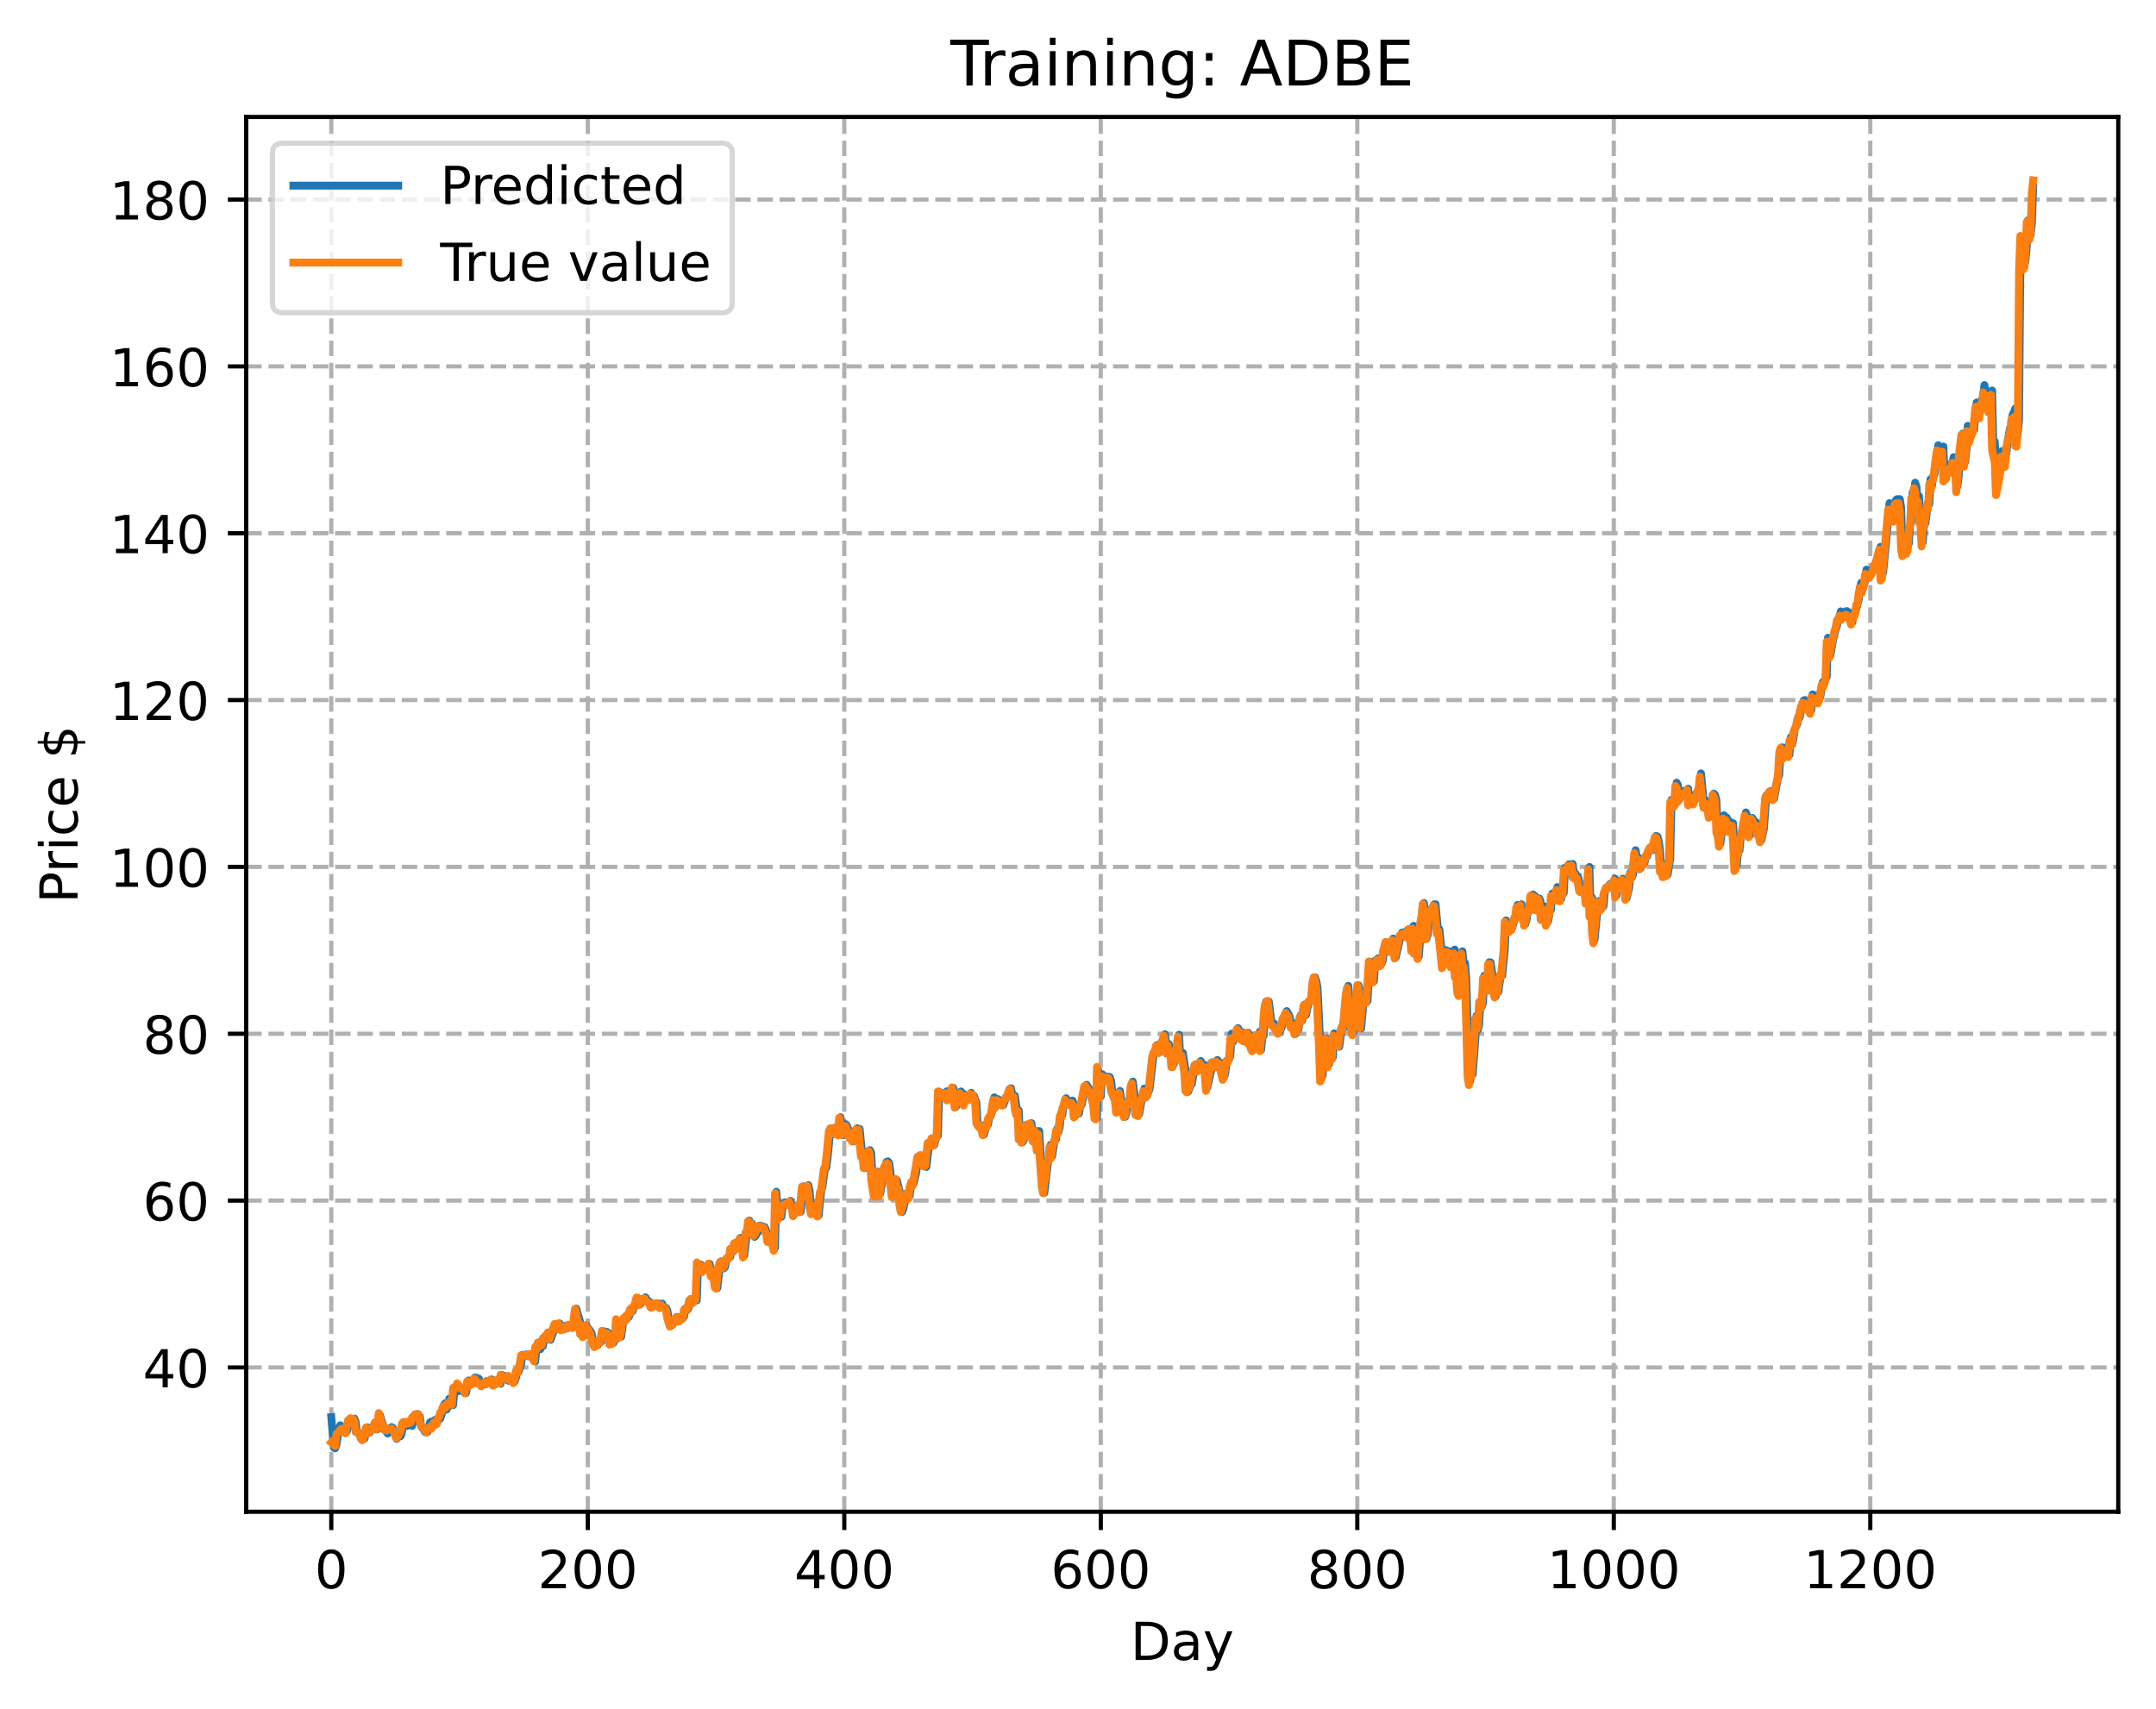 <?xml version="1.0" encoding="utf-8" standalone="no"?>
<!DOCTYPE svg PUBLIC "-//W3C//DTD SVG 1.1//EN"
  "http://www.w3.org/Graphics/SVG/1.1/DTD/svg11.dtd">
<!-- Created with matplotlib (https://matplotlib.org/) -->
<svg height="325.986pt" version="1.1" viewBox="0 0 411.286 325.986" width="411.286pt" xmlns="http://www.w3.org/2000/svg" xmlns:xlink="http://www.w3.org/1999/xlink">
 <defs>
  <style type="text/css">
*{stroke-linecap:butt;stroke-linejoin:round;}
  </style>
 </defs>
 <g id="figure_1">
  <g id="patch_1">
   <path d="M 0 325.986 
L 411.286 325.986 
L 411.286 0 
L 0 0 
z
" style="fill:#ffffff;"/>
  </g>
  <g id="axes_1">
   <g id="patch_2">
    <path d="M 46.966 288.43 
L 404.086 288.43 
L 404.086 22.318 
L 46.966 22.318 
z
" style="fill:#ffffff;"/>
   </g>
   <g id="matplotlib.axis_1">
    <g id="xtick_1">
     <g id="line2d_1">
      <path clip-path="url(#p2c79d74cbf)" d="M 63.198 288.43 
L 63.198 22.318 
" style="fill:none;stroke:#b0b0b0;stroke-dasharray:2.96,1.28;stroke-dashoffset:0;stroke-width:0.8;"/>
     </g>
     <g id="line2d_2">
      <defs>
       <path d="M 0 0 
L 0 3.5 
" id="m69ff6dc342" style="stroke:#000000;stroke-width:0.8;"/>
      </defs>
      <g>
       <use style="stroke:#000000;stroke-width:0.8;" x="63.198" xlink:href="#m69ff6dc342" y="288.43"/>
      </g>
     </g>
     <g id="text_1">
      <!-- 0 -->
      <defs>
       <path d="M 31.781 66.406 
Q 24.172 66.406 20.328 58.906 
Q 16.5 51.422 16.5 36.375 
Q 16.5 21.391 20.328 13.891 
Q 24.172 6.391 31.781 6.391 
Q 39.453 6.391 43.281 13.891 
Q 47.125 21.391 47.125 36.375 
Q 47.125 51.422 43.281 58.906 
Q 39.453 66.406 31.781 66.406 
z
M 31.781 74.219 
Q 44.047 74.219 50.516 64.516 
Q 56.984 54.828 56.984 36.375 
Q 56.984 17.969 50.516 8.266 
Q 44.047 -1.422 31.781 -1.422 
Q 19.531 -1.422 13.062 8.266 
Q 6.594 17.969 6.594 36.375 
Q 6.594 54.828 13.062 64.516 
Q 19.531 74.219 31.781 74.219 
z
" id="DejaVuSans-48"/>
      </defs>
      <g transform="translate(60.017 303.029)scale(0.1 -0.1)">
       <use xlink:href="#DejaVuSans-48"/>
      </g>
     </g>
    </g>
    <g id="xtick_2">
     <g id="line2d_3">
      <path clip-path="url(#p2c79d74cbf)" d="M 112.129 288.43 
L 112.129 22.318 
" style="fill:none;stroke:#b0b0b0;stroke-dasharray:2.96,1.28;stroke-dashoffset:0;stroke-width:0.8;"/>
     </g>
     <g id="line2d_4">
      <g>
       <use style="stroke:#000000;stroke-width:0.8;" x="112.129" xlink:href="#m69ff6dc342" y="288.43"/>
      </g>
     </g>
     <g id="text_2">
      <!-- 200 -->
      <defs>
       <path d="M 19.188 8.297 
L 53.609 8.297 
L 53.609 0 
L 7.328 0 
L 7.328 8.297 
Q 12.938 14.109 22.625 23.891 
Q 32.328 33.688 34.812 36.531 
Q 39.547 41.844 41.422 45.531 
Q 43.312 49.219 43.312 52.781 
Q 43.312 58.594 39.234 62.25 
Q 35.156 65.922 28.609 65.922 
Q 23.969 65.922 18.812 64.312 
Q 13.672 62.703 7.812 59.422 
L 7.812 69.391 
Q 13.766 71.781 18.938 73 
Q 24.125 74.219 28.422 74.219 
Q 39.75 74.219 46.484 68.547 
Q 53.219 62.891 53.219 53.422 
Q 53.219 48.922 51.531 44.891 
Q 49.859 40.875 45.406 35.406 
Q 44.188 33.984 37.641 27.219 
Q 31.109 20.453 19.188 8.297 
z
" id="DejaVuSans-50"/>
      </defs>
      <g transform="translate(102.585 303.029)scale(0.1 -0.1)">
       <use xlink:href="#DejaVuSans-50"/>
       <use x="63.623" xlink:href="#DejaVuSans-48"/>
       <use x="127.246" xlink:href="#DejaVuSans-48"/>
      </g>
     </g>
    </g>
    <g id="xtick_3">
     <g id="line2d_5">
      <path clip-path="url(#p2c79d74cbf)" d="M 161.06 288.43 
L 161.06 22.318 
" style="fill:none;stroke:#b0b0b0;stroke-dasharray:2.96,1.28;stroke-dashoffset:0;stroke-width:0.8;"/>
     </g>
     <g id="line2d_6">
      <g>
       <use style="stroke:#000000;stroke-width:0.8;" x="161.06" xlink:href="#m69ff6dc342" y="288.43"/>
      </g>
     </g>
     <g id="text_3">
      <!-- 400 -->
      <defs>
       <path d="M 37.797 64.312 
L 12.891 25.391 
L 37.797 25.391 
z
M 35.203 72.906 
L 47.609 72.906 
L 47.609 25.391 
L 58.016 25.391 
L 58.016 17.188 
L 47.609 17.188 
L 47.609 0 
L 37.797 0 
L 37.797 17.188 
L 4.891 17.188 
L 4.891 26.703 
z
" id="DejaVuSans-52"/>
      </defs>
      <g transform="translate(151.516 303.029)scale(0.1 -0.1)">
       <use xlink:href="#DejaVuSans-52"/>
       <use x="63.623" xlink:href="#DejaVuSans-48"/>
       <use x="127.246" xlink:href="#DejaVuSans-48"/>
      </g>
     </g>
    </g>
    <g id="xtick_4">
     <g id="line2d_7">
      <path clip-path="url(#p2c79d74cbf)" d="M 209.99 288.43 
L 209.99 22.318 
" style="fill:none;stroke:#b0b0b0;stroke-dasharray:2.96,1.28;stroke-dashoffset:0;stroke-width:0.8;"/>
     </g>
     <g id="line2d_8">
      <g>
       <use style="stroke:#000000;stroke-width:0.8;" x="209.99" xlink:href="#m69ff6dc342" y="288.43"/>
      </g>
     </g>
     <g id="text_4">
      <!-- 600 -->
      <defs>
       <path d="M 33.016 40.375 
Q 26.375 40.375 22.484 35.828 
Q 18.609 31.297 18.609 23.391 
Q 18.609 15.531 22.484 10.953 
Q 26.375 6.391 33.016 6.391 
Q 39.656 6.391 43.531 10.953 
Q 47.406 15.531 47.406 23.391 
Q 47.406 31.297 43.531 35.828 
Q 39.656 40.375 33.016 40.375 
z
M 52.594 71.297 
L 52.594 62.312 
Q 48.875 64.062 45.094 64.984 
Q 41.312 65.922 37.594 65.922 
Q 27.828 65.922 22.672 59.328 
Q 17.531 52.734 16.797 39.406 
Q 19.672 43.656 24.016 45.922 
Q 28.375 48.188 33.594 48.188 
Q 44.578 48.188 50.953 41.516 
Q 57.328 34.859 57.328 23.391 
Q 57.328 12.156 50.688 5.359 
Q 44.047 -1.422 33.016 -1.422 
Q 20.359 -1.422 13.672 8.266 
Q 6.984 17.969 6.984 36.375 
Q 6.984 53.656 15.188 63.938 
Q 23.391 74.219 37.203 74.219 
Q 40.922 74.219 44.703 73.484 
Q 48.484 72.75 52.594 71.297 
z
" id="DejaVuSans-54"/>
      </defs>
      <g transform="translate(200.446 303.029)scale(0.1 -0.1)">
       <use xlink:href="#DejaVuSans-54"/>
       <use x="63.623" xlink:href="#DejaVuSans-48"/>
       <use x="127.246" xlink:href="#DejaVuSans-48"/>
      </g>
     </g>
    </g>
    <g id="xtick_5">
     <g id="line2d_9">
      <path clip-path="url(#p2c79d74cbf)" d="M 258.921 288.43 
L 258.921 22.318 
" style="fill:none;stroke:#b0b0b0;stroke-dasharray:2.96,1.28;stroke-dashoffset:0;stroke-width:0.8;"/>
     </g>
     <g id="line2d_10">
      <g>
       <use style="stroke:#000000;stroke-width:0.8;" x="258.921" xlink:href="#m69ff6dc342" y="288.43"/>
      </g>
     </g>
     <g id="text_5">
      <!-- 800 -->
      <defs>
       <path d="M 31.781 34.625 
Q 24.75 34.625 20.719 30.859 
Q 16.703 27.094 16.703 20.516 
Q 16.703 13.922 20.719 10.156 
Q 24.75 6.391 31.781 6.391 
Q 38.812 6.391 42.859 10.172 
Q 46.922 13.969 46.922 20.516 
Q 46.922 27.094 42.891 30.859 
Q 38.875 34.625 31.781 34.625 
z
M 21.922 38.812 
Q 15.578 40.375 12.031 44.719 
Q 8.5 49.078 8.5 55.328 
Q 8.5 64.062 14.719 69.141 
Q 20.953 74.219 31.781 74.219 
Q 42.672 74.219 48.875 69.141 
Q 55.078 64.062 55.078 55.328 
Q 55.078 49.078 51.531 44.719 
Q 48 40.375 41.703 38.812 
Q 48.828 37.156 52.797 32.312 
Q 56.781 27.484 56.781 20.516 
Q 56.781 9.906 50.312 4.234 
Q 43.844 -1.422 31.781 -1.422 
Q 19.734 -1.422 13.25 4.234 
Q 6.781 9.906 6.781 20.516 
Q 6.781 27.484 10.781 32.312 
Q 14.797 37.156 21.922 38.812 
z
M 18.312 54.391 
Q 18.312 48.734 21.844 45.562 
Q 25.391 42.391 31.781 42.391 
Q 38.141 42.391 41.719 45.562 
Q 45.312 48.734 45.312 54.391 
Q 45.312 60.062 41.719 63.234 
Q 38.141 66.406 31.781 66.406 
Q 25.391 66.406 21.844 63.234 
Q 18.312 60.062 18.312 54.391 
z
" id="DejaVuSans-56"/>
      </defs>
      <g transform="translate(249.377 303.029)scale(0.1 -0.1)">
       <use xlink:href="#DejaVuSans-56"/>
       <use x="63.623" xlink:href="#DejaVuSans-48"/>
       <use x="127.246" xlink:href="#DejaVuSans-48"/>
      </g>
     </g>
    </g>
    <g id="xtick_6">
     <g id="line2d_11">
      <path clip-path="url(#p2c79d74cbf)" d="M 307.851 288.43 
L 307.851 22.318 
" style="fill:none;stroke:#b0b0b0;stroke-dasharray:2.96,1.28;stroke-dashoffset:0;stroke-width:0.8;"/>
     </g>
     <g id="line2d_12">
      <g>
       <use style="stroke:#000000;stroke-width:0.8;" x="307.851" xlink:href="#m69ff6dc342" y="288.43"/>
      </g>
     </g>
     <g id="text_6">
      <!-- 1000 -->
      <defs>
       <path d="M 12.406 8.297 
L 28.516 8.297 
L 28.516 63.922 
L 10.984 60.406 
L 10.984 69.391 
L 28.422 72.906 
L 38.281 72.906 
L 38.281 8.297 
L 54.391 8.297 
L 54.391 0 
L 12.406 0 
z
" id="DejaVuSans-49"/>
      </defs>
      <g transform="translate(295.126 303.029)scale(0.1 -0.1)">
       <use xlink:href="#DejaVuSans-49"/>
       <use x="63.623" xlink:href="#DejaVuSans-48"/>
       <use x="127.246" xlink:href="#DejaVuSans-48"/>
       <use x="190.869" xlink:href="#DejaVuSans-48"/>
      </g>
     </g>
    </g>
    <g id="xtick_7">
     <g id="line2d_13">
      <path clip-path="url(#p2c79d74cbf)" d="M 356.782 288.43 
L 356.782 22.318 
" style="fill:none;stroke:#b0b0b0;stroke-dasharray:2.96,1.28;stroke-dashoffset:0;stroke-width:0.8;"/>
     </g>
     <g id="line2d_14">
      <g>
       <use style="stroke:#000000;stroke-width:0.8;" x="356.782" xlink:href="#m69ff6dc342" y="288.43"/>
      </g>
     </g>
     <g id="text_7">
      <!-- 1200 -->
      <g transform="translate(344.057 303.029)scale(0.1 -0.1)">
       <use xlink:href="#DejaVuSans-49"/>
       <use x="63.623" xlink:href="#DejaVuSans-50"/>
       <use x="127.246" xlink:href="#DejaVuSans-48"/>
       <use x="190.869" xlink:href="#DejaVuSans-48"/>
      </g>
     </g>
    </g>
    <g id="text_8">
     <!-- Day -->
     <defs>
      <path d="M 19.672 64.797 
L 19.672 8.109 
L 31.594 8.109 
Q 46.688 8.109 53.688 14.938 
Q 60.688 21.781 60.688 36.531 
Q 60.688 51.172 53.688 57.984 
Q 46.688 64.797 31.594 64.797 
z
M 9.812 72.906 
L 30.078 72.906 
Q 51.266 72.906 61.172 64.094 
Q 71.094 55.281 71.094 36.531 
Q 71.094 17.672 61.125 8.828 
Q 51.172 0 30.078 0 
L 9.812 0 
z
" id="DejaVuSans-68"/>
      <path d="M 34.281 27.484 
Q 23.391 27.484 19.188 25 
Q 14.984 22.516 14.984 16.5 
Q 14.984 11.719 18.141 8.906 
Q 21.297 6.109 26.703 6.109 
Q 34.188 6.109 38.703 11.406 
Q 43.219 16.703 43.219 25.484 
L 43.219 27.484 
z
M 52.203 31.203 
L 52.203 0 
L 43.219 0 
L 43.219 8.297 
Q 40.141 3.328 35.547 0.953 
Q 30.953 -1.422 24.312 -1.422 
Q 15.922 -1.422 10.953 3.297 
Q 6 8.016 6 15.922 
Q 6 25.141 12.172 29.828 
Q 18.359 34.516 30.609 34.516 
L 43.219 34.516 
L 43.219 35.406 
Q 43.219 41.609 39.141 45 
Q 35.062 48.391 27.688 48.391 
Q 23 48.391 18.547 47.266 
Q 14.109 46.141 10.016 43.891 
L 10.016 52.203 
Q 14.938 54.109 19.578 55.047 
Q 24.219 56 28.609 56 
Q 40.484 56 46.344 49.844 
Q 52.203 43.703 52.203 31.203 
z
" id="DejaVuSans-97"/>
      <path d="M 32.172 -5.078 
Q 28.375 -14.844 24.75 -17.812 
Q 21.141 -20.797 15.094 -20.797 
L 7.906 -20.797 
L 7.906 -13.281 
L 13.188 -13.281 
Q 16.891 -13.281 18.938 -11.516 
Q 21 -9.766 23.484 -3.219 
L 25.094 0.875 
L 2.984 54.688 
L 12.5 54.688 
L 29.594 11.922 
L 46.688 54.688 
L 56.203 54.688 
z
" id="DejaVuSans-121"/>
     </defs>
     <g transform="translate(215.652 316.707)scale(0.1 -0.1)">
      <use xlink:href="#DejaVuSans-68"/>
      <use x="77.002" xlink:href="#DejaVuSans-97"/>
      <use x="138.281" xlink:href="#DejaVuSans-121"/>
     </g>
    </g>
   </g>
   <g id="matplotlib.axis_2">
    <g id="ytick_1">
     <g id="line2d_15">
      <path clip-path="url(#p2c79d74cbf)" d="M 46.966 260.898 
L 404.086 260.898 
" style="fill:none;stroke:#b0b0b0;stroke-dasharray:2.96,1.28;stroke-dashoffset:0;stroke-width:0.8;"/>
     </g>
     <g id="line2d_16">
      <defs>
       <path d="M 0 0 
L -3.5 0 
" id="mffd141764f" style="stroke:#000000;stroke-width:0.8;"/>
      </defs>
      <g>
       <use style="stroke:#000000;stroke-width:0.8;" x="46.966" xlink:href="#mffd141764f" y="260.898"/>
      </g>
     </g>
     <g id="text_9">
      <!-- 40 -->
      <g transform="translate(27.241 264.697)scale(0.1 -0.1)">
       <use xlink:href="#DejaVuSans-52"/>
       <use x="63.623" xlink:href="#DejaVuSans-48"/>
      </g>
     </g>
    </g>
    <g id="ytick_2">
     <g id="line2d_17">
      <path clip-path="url(#p2c79d74cbf)" d="M 46.966 229.066 
L 404.086 229.066 
" style="fill:none;stroke:#b0b0b0;stroke-dasharray:2.96,1.28;stroke-dashoffset:0;stroke-width:0.8;"/>
     </g>
     <g id="line2d_18">
      <g>
       <use style="stroke:#000000;stroke-width:0.8;" x="46.966" xlink:href="#mffd141764f" y="229.066"/>
      </g>
     </g>
     <g id="text_10">
      <!-- 60 -->
      <g transform="translate(27.241 232.865)scale(0.1 -0.1)">
       <use xlink:href="#DejaVuSans-54"/>
       <use x="63.623" xlink:href="#DejaVuSans-48"/>
      </g>
     </g>
    </g>
    <g id="ytick_3">
     <g id="line2d_19">
      <path clip-path="url(#p2c79d74cbf)" d="M 46.966 197.234 
L 404.086 197.234 
" style="fill:none;stroke:#b0b0b0;stroke-dasharray:2.96,1.28;stroke-dashoffset:0;stroke-width:0.8;"/>
     </g>
     <g id="line2d_20">
      <g>
       <use style="stroke:#000000;stroke-width:0.8;" x="46.966" xlink:href="#mffd141764f" y="197.234"/>
      </g>
     </g>
     <g id="text_11">
      <!-- 80 -->
      <g transform="translate(27.241 201.033)scale(0.1 -0.1)">
       <use xlink:href="#DejaVuSans-56"/>
       <use x="63.623" xlink:href="#DejaVuSans-48"/>
      </g>
     </g>
    </g>
    <g id="ytick_4">
     <g id="line2d_21">
      <path clip-path="url(#p2c79d74cbf)" d="M 46.966 165.402 
L 404.086 165.402 
" style="fill:none;stroke:#b0b0b0;stroke-dasharray:2.96,1.28;stroke-dashoffset:0;stroke-width:0.8;"/>
     </g>
     <g id="line2d_22">
      <g>
       <use style="stroke:#000000;stroke-width:0.8;" x="46.966" xlink:href="#mffd141764f" y="165.402"/>
      </g>
     </g>
     <g id="text_12">
      <!-- 100 -->
      <g transform="translate(20.878 169.201)scale(0.1 -0.1)">
       <use xlink:href="#DejaVuSans-49"/>
       <use x="63.623" xlink:href="#DejaVuSans-48"/>
       <use x="127.246" xlink:href="#DejaVuSans-48"/>
      </g>
     </g>
    </g>
    <g id="ytick_5">
     <g id="line2d_23">
      <path clip-path="url(#p2c79d74cbf)" d="M 46.966 133.57 
L 404.086 133.57 
" style="fill:none;stroke:#b0b0b0;stroke-dasharray:2.96,1.28;stroke-dashoffset:0;stroke-width:0.8;"/>
     </g>
     <g id="line2d_24">
      <g>
       <use style="stroke:#000000;stroke-width:0.8;" x="46.966" xlink:href="#mffd141764f" y="133.57"/>
      </g>
     </g>
     <g id="text_13">
      <!-- 120 -->
      <g transform="translate(20.878 137.369)scale(0.1 -0.1)">
       <use xlink:href="#DejaVuSans-49"/>
       <use x="63.623" xlink:href="#DejaVuSans-50"/>
       <use x="127.246" xlink:href="#DejaVuSans-48"/>
      </g>
     </g>
    </g>
    <g id="ytick_6">
     <g id="line2d_25">
      <path clip-path="url(#p2c79d74cbf)" d="M 46.966 101.738 
L 404.086 101.738 
" style="fill:none;stroke:#b0b0b0;stroke-dasharray:2.96,1.28;stroke-dashoffset:0;stroke-width:0.8;"/>
     </g>
     <g id="line2d_26">
      <g>
       <use style="stroke:#000000;stroke-width:0.8;" x="46.966" xlink:href="#mffd141764f" y="101.738"/>
      </g>
     </g>
     <g id="text_14">
      <!-- 140 -->
      <g transform="translate(20.878 105.538)scale(0.1 -0.1)">
       <use xlink:href="#DejaVuSans-49"/>
       <use x="63.623" xlink:href="#DejaVuSans-52"/>
       <use x="127.246" xlink:href="#DejaVuSans-48"/>
      </g>
     </g>
    </g>
    <g id="ytick_7">
     <g id="line2d_27">
      <path clip-path="url(#p2c79d74cbf)" d="M 46.966 69.907 
L 404.086 69.907 
" style="fill:none;stroke:#b0b0b0;stroke-dasharray:2.96,1.28;stroke-dashoffset:0;stroke-width:0.8;"/>
     </g>
     <g id="line2d_28">
      <g>
       <use style="stroke:#000000;stroke-width:0.8;" x="46.966" xlink:href="#mffd141764f" y="69.907"/>
      </g>
     </g>
     <g id="text_15">
      <!-- 160 -->
      <g transform="translate(20.878 73.706)scale(0.1 -0.1)">
       <use xlink:href="#DejaVuSans-49"/>
       <use x="63.623" xlink:href="#DejaVuSans-54"/>
       <use x="127.246" xlink:href="#DejaVuSans-48"/>
      </g>
     </g>
    </g>
    <g id="ytick_8">
     <g id="line2d_29">
      <path clip-path="url(#p2c79d74cbf)" d="M 46.966 38.075 
L 404.086 38.075 
" style="fill:none;stroke:#b0b0b0;stroke-dasharray:2.96,1.28;stroke-dashoffset:0;stroke-width:0.8;"/>
     </g>
     <g id="line2d_30">
      <g>
       <use style="stroke:#000000;stroke-width:0.8;" x="46.966" xlink:href="#mffd141764f" y="38.075"/>
      </g>
     </g>
     <g id="text_16">
      <!-- 180 -->
      <g transform="translate(20.878 41.874)scale(0.1 -0.1)">
       <use xlink:href="#DejaVuSans-49"/>
       <use x="63.623" xlink:href="#DejaVuSans-56"/>
       <use x="127.246" xlink:href="#DejaVuSans-48"/>
      </g>
     </g>
    </g>
    <g id="text_17">
     <!-- Price $ -->
     <defs>
      <path d="M 19.672 64.797 
L 19.672 37.406 
L 32.078 37.406 
Q 38.969 37.406 42.719 40.969 
Q 46.484 44.531 46.484 51.125 
Q 46.484 57.672 42.719 61.234 
Q 38.969 64.797 32.078 64.797 
z
M 9.812 72.906 
L 32.078 72.906 
Q 44.344 72.906 50.609 67.359 
Q 56.891 61.812 56.891 51.125 
Q 56.891 40.328 50.609 34.812 
Q 44.344 29.297 32.078 29.297 
L 19.672 29.297 
L 19.672 0 
L 9.812 0 
z
" id="DejaVuSans-80"/>
      <path d="M 41.109 46.297 
Q 39.594 47.172 37.812 47.578 
Q 36.031 48 33.891 48 
Q 26.266 48 22.188 43.047 
Q 18.109 38.094 18.109 28.812 
L 18.109 0 
L 9.078 0 
L 9.078 54.688 
L 18.109 54.688 
L 18.109 46.188 
Q 20.953 51.172 25.484 53.578 
Q 30.031 56 36.531 56 
Q 37.453 56 38.578 55.875 
Q 39.703 55.766 41.062 55.516 
z
" id="DejaVuSans-114"/>
      <path d="M 9.422 54.688 
L 18.406 54.688 
L 18.406 0 
L 9.422 0 
z
M 9.422 75.984 
L 18.406 75.984 
L 18.406 64.594 
L 9.422 64.594 
z
" id="DejaVuSans-105"/>
      <path d="M 48.781 52.594 
L 48.781 44.188 
Q 44.969 46.297 41.141 47.344 
Q 37.312 48.391 33.406 48.391 
Q 24.656 48.391 19.812 42.844 
Q 14.984 37.312 14.984 27.297 
Q 14.984 17.281 19.812 11.734 
Q 24.656 6.203 33.406 6.203 
Q 37.312 6.203 41.141 7.25 
Q 44.969 8.297 48.781 10.406 
L 48.781 2.094 
Q 45.016 0.344 40.984 -0.531 
Q 36.969 -1.422 32.422 -1.422 
Q 20.062 -1.422 12.781 6.344 
Q 5.516 14.109 5.516 27.297 
Q 5.516 40.672 12.859 48.328 
Q 20.219 56 33.016 56 
Q 37.156 56 41.109 55.141 
Q 45.062 54.297 48.781 52.594 
z
" id="DejaVuSans-99"/>
      <path d="M 56.203 29.594 
L 56.203 25.203 
L 14.891 25.203 
Q 15.484 15.922 20.484 11.062 
Q 25.484 6.203 34.422 6.203 
Q 39.594 6.203 44.453 7.469 
Q 49.312 8.734 54.109 11.281 
L 54.109 2.781 
Q 49.266 0.734 44.188 -0.344 
Q 39.109 -1.422 33.891 -1.422 
Q 20.797 -1.422 13.156 6.188 
Q 5.516 13.812 5.516 26.812 
Q 5.516 40.234 12.766 48.109 
Q 20.016 56 32.328 56 
Q 43.359 56 49.781 48.891 
Q 56.203 41.797 56.203 29.594 
z
M 47.219 32.234 
Q 47.125 39.594 43.094 43.984 
Q 39.062 48.391 32.422 48.391 
Q 24.906 48.391 20.391 44.141 
Q 15.875 39.891 15.188 32.172 
z
" id="DejaVuSans-101"/>
      <path id="DejaVuSans-32"/>
      <path d="M 33.797 -14.703 
L 28.906 -14.703 
L 28.859 0 
Q 23.734 0.094 18.609 1.188 
Q 13.484 2.297 8.297 4.5 
L 8.297 13.281 
Q 13.281 10.156 18.375 8.562 
Q 23.484 6.984 28.906 6.938 
L 28.906 29.203 
Q 18.109 30.953 13.203 35.156 
Q 8.297 39.359 8.297 46.688 
Q 8.297 54.641 13.625 59.219 
Q 18.953 63.812 28.906 64.5 
L 28.906 75.984 
L 33.797 75.984 
L 33.797 64.656 
Q 38.328 64.453 42.578 63.688 
Q 46.828 62.938 50.875 61.625 
L 50.875 53.078 
Q 46.828 55.125 42.547 56.25 
Q 38.281 57.375 33.797 57.562 
L 33.797 36.719 
Q 44.875 35.016 50.094 30.609 
Q 55.328 26.219 55.328 18.609 
Q 55.328 10.359 49.781 5.594 
Q 44.234 0.828 33.797 0.094 
z
M 28.906 37.594 
L 28.906 57.625 
Q 23.25 56.984 20.266 54.391 
Q 17.281 51.812 17.281 47.516 
Q 17.281 43.312 20.031 40.969 
Q 22.797 38.625 28.906 37.594 
z
M 33.797 28.219 
L 33.797 7.078 
Q 39.984 7.906 43.141 10.594 
Q 46.297 13.281 46.297 17.672 
Q 46.297 21.969 43.281 24.5 
Q 40.281 27.047 33.797 28.219 
z
" id="DejaVuSans-36"/>
     </defs>
     <g transform="translate(14.798 172.342)rotate(-90)scale(0.1 -0.1)">
      <use xlink:href="#DejaVuSans-80"/>
      <use x="58.553" xlink:href="#DejaVuSans-114"/>
      <use x="99.666" xlink:href="#DejaVuSans-105"/>
      <use x="127.449" xlink:href="#DejaVuSans-99"/>
      <use x="182.43" xlink:href="#DejaVuSans-101"/>
      <use x="243.953" xlink:href="#DejaVuSans-32"/>
      <use x="275.74" xlink:href="#DejaVuSans-36"/>
     </g>
    </g>
   </g>
   <g id="line2d_31">
    <path clip-path="url(#p2c79d74cbf)" d="M 63.198 270.39 
L 63.688 276.189 
L 63.932 276.334 
L 64.177 275.65 
L 64.666 272.491 
L 64.911 271.94 
L 65.156 273.049 
L 65.4 272.962 
L 65.645 272.634 
L 66.134 273.133 
L 66.379 272.444 
L 66.623 271.131 
L 67.113 271.084 
L 67.357 271.057 
L 67.602 270.646 
L 67.847 271.273 
L 68.091 273.241 
L 68.336 273.324 
L 68.581 273.707 
L 68.825 273.621 
L 69.07 274.372 
L 69.315 274.59 
L 69.559 274.458 
L 69.804 272.86 
L 70.049 272.316 
L 70.293 273.016 
L 70.538 273.315 
L 70.783 272.899 
L 71.027 272.786 
L 71.761 271.39 
L 72.006 272.717 
L 72.251 272.074 
L 72.495 270.022 
L 72.984 271.7 
L 73.718 273.162 
L 73.963 273.511 
L 74.208 272.812 
L 74.452 272.639 
L 74.697 272.285 
L 74.942 272.408 
L 75.431 273.838 
L 75.676 274.537 
L 75.92 274.19 
L 76.41 274.016 
L 76.654 273.361 
L 76.899 271.968 
L 77.144 271.665 
L 77.388 271.677 
L 77.633 272.071 
L 77.878 271.711 
L 78.122 271.867 
L 78.367 271.77 
L 78.611 272.064 
L 78.856 270.741 
L 79.101 270.446 
L 79.345 269.83 
L 79.59 269.778 
L 79.835 270.231 
L 80.079 270.246 
L 80.324 272.039 
L 80.569 272.468 
L 80.813 272.658 
L 81.058 273.19 
L 81.303 273.291 
L 81.547 273.229 
L 82.037 271.38 
L 82.281 271.234 
L 82.526 271.746 
L 82.771 271.52 
L 83.015 270.89 
L 83.26 271.63 
L 83.749 270.731 
L 83.994 270.652 
L 84.483 269.15 
L 84.728 267.96 
L 84.972 267.705 
L 85.217 268.929 
L 85.462 268.176 
L 85.706 266.861 
L 85.951 268.156 
L 86.196 267.566 
L 86.44 268.103 
L 86.685 265.323 
L 86.93 265.093 
L 87.174 265.521 
L 87.419 264.3 
L 87.664 265.365 
L 87.908 265.186 
L 88.153 265.456 
L 88.398 265.181 
L 88.887 265.795 
L 89.376 263.384 
L 89.621 264.052 
L 89.866 263.507 
L 90.11 263.794 
L 90.355 263.776 
L 90.599 262.825 
L 90.844 262.838 
L 91.089 263.146 
L 91.333 263.026 
L 91.823 264.005 
L 92.067 263.833 
L 92.557 264.15 
L 92.801 263.515 
L 93.046 263.638 
L 93.535 263.522 
L 93.78 263.188 
L 94.025 264.202 
L 94.269 264.218 
L 94.514 263.638 
L 94.759 263.926 
L 95.003 263.228 
L 95.493 264.036 
L 95.737 262.329 
L 95.982 262.735 
L 96.227 262.518 
L 96.96 263.428 
L 97.45 263.067 
L 97.694 263.382 
L 97.939 263.159 
L 98.184 263.603 
L 98.428 262.861 
L 98.673 261.527 
L 98.918 261.754 
L 99.407 260.303 
L 99.652 258.488 
L 99.896 258.885 
L 100.386 258.41 
L 100.875 258.79 
L 101.12 258.371 
L 101.364 258.419 
L 102.098 259.774 
L 102.343 257.234 
L 102.587 257.429 
L 102.832 256.112 
L 103.077 257.421 
L 103.321 256.786 
L 103.566 256.842 
L 103.811 255.49 
L 104.055 255.626 
L 104.3 254.999 
L 104.545 254.975 
L 104.789 254.261 
L 105.034 255.643 
L 106.013 252.818 
L 106.502 253.617 
L 106.747 252.499 
L 107.236 253.42 
L 107.481 253.283 
L 107.725 253.584 
L 107.97 252.899 
L 108.215 253.409 
L 108.459 252.83 
L 108.704 253.024 
L 109.193 252.822 
L 109.438 253.104 
L 109.927 249.667 
L 110.661 252.191 
L 110.906 254.221 
L 111.15 254.262 
L 111.395 254.926 
L 111.64 254.442 
L 111.884 252.897 
L 112.129 253.42 
L 112.374 253.599 
L 112.863 254.373 
L 113.108 255.702 
L 113.597 256.762 
L 113.842 256.112 
L 114.086 256.595 
L 114.331 255.798 
L 114.575 256.09 
L 115.065 254.967 
L 115.309 254.025 
L 115.554 254.519 
L 115.799 254.123 
L 116.043 254.306 
L 116.288 255.68 
L 116.533 256.302 
L 116.777 255.487 
L 117.022 256.233 
L 117.267 255.436 
L 117.511 255.549 
L 117.756 252.108 
L 118.001 253.325 
L 118.245 253.479 
L 118.49 255.074 
L 118.979 251.627 
L 119.224 251.452 
L 119.469 251.756 
L 119.713 251.089 
L 119.958 251.27 
L 120.203 250.677 
L 120.447 249.68 
L 120.692 250.187 
L 120.936 249.277 
L 121.181 249.263 
L 121.426 248.132 
L 121.67 247.651 
L 121.915 248.001 
L 122.16 248.839 
L 122.404 247.919 
L 122.649 247.806 
L 122.894 247.869 
L 123.138 247.519 
L 123.628 248.33 
L 123.872 248.342 
L 124.117 248.597 
L 124.362 249.439 
L 124.606 249.011 
L 124.851 249.149 
L 125.096 248.662 
L 125.34 249.054 
L 125.585 248.691 
L 126.074 249.451 
L 126.319 248.717 
L 126.563 249.326 
L 126.808 249.557 
L 127.053 249.522 
L 127.297 249.995 
L 127.787 252.923 
L 128.276 252.818 
L 128.521 252.156 
L 129.255 251.263 
L 129.499 252.101 
L 129.744 251.863 
L 129.989 251.316 
L 130.233 251.516 
L 130.478 251.238 
L 130.723 249.675 
L 130.967 250.042 
L 131.212 249.823 
L 131.457 249.226 
L 131.701 248.223 
L 131.946 247.885 
L 132.191 248.532 
L 132.435 248.322 
L 132.68 247.826 
L 132.924 248.096 
L 133.169 241.126 
L 133.414 242.09 
L 133.658 241.256 
L 134.148 242.462 
L 134.637 241.594 
L 134.882 241.722 
L 135.126 242.033 
L 135.371 241.133 
L 135.86 243.366 
L 136.105 242.51 
L 136.594 245.663 
L 136.839 245.758 
L 137.328 241.556 
L 137.573 240.67 
L 137.818 241.913 
L 138.062 242.001 
L 138.307 241.745 
L 138.551 240.539 
L 138.796 239.978 
L 139.041 240.021 
L 139.285 239.842 
L 139.53 238.211 
L 139.775 238.859 
L 140.019 238.609 
L 140.264 237.176 
L 140.509 237.996 
L 140.753 238.032 
L 140.998 237.429 
L 141.243 236.196 
L 141.487 237.187 
L 141.732 236.997 
L 141.977 239.547 
L 142.466 235.294 
L 142.711 235.025 
L 142.955 232.866 
L 143.2 233.765 
L 143.445 233.396 
L 143.934 235.989 
L 144.178 235.742 
L 144.423 235.218 
L 144.668 235.031 
L 144.912 233.825 
L 145.157 234.318 
L 145.402 233.934 
L 145.646 234.494 
L 145.891 234.127 
L 146.38 235.362 
L 146.625 236.492 
L 146.87 236.037 
L 147.114 236.312 
L 147.359 236.25 
L 147.848 238.09 
L 148.093 227.377 
L 148.338 231.089 
L 148.582 232.335 
L 148.827 230.647 
L 149.072 232.158 
L 149.316 230.061 
L 149.561 229.563 
L 149.806 229.436 
L 150.295 229.838 
L 150.539 229.873 
L 150.784 229.115 
L 151.029 230.063 
L 151.273 230.332 
L 151.518 231.689 
L 151.763 230.492 
L 152.007 230.587 
L 152.252 230.293 
L 152.497 229.693 
L 152.741 231.212 
L 153.231 226.345 
L 153.72 226.685 
L 153.965 227.689 
L 154.209 226.119 
L 154.454 227.301 
L 154.699 230.52 
L 154.943 231.576 
L 155.188 230.476 
L 155.433 231.412 
L 155.677 229.85 
L 155.922 230.19 
L 156.166 231.907 
L 156.656 227.162 
L 156.9 226.388 
L 157.39 222.775 
L 157.634 222.792 
L 157.879 220.841 
L 158.368 215.799 
L 158.613 215.291 
L 158.858 216.389 
L 159.102 215.418 
L 159.347 215.818 
L 159.592 214.983 
L 159.836 216.14 
L 160.081 216.417 
L 160.326 213.16 
L 160.57 215.499 
L 160.815 216.6 
L 161.304 214.481 
L 161.549 214.734 
L 162.283 216.588 
L 162.527 215.872 
L 162.772 217.781 
L 163.017 217.417 
L 163.261 215.848 
L 163.506 215.274 
L 163.751 216.566 
L 163.995 215.404 
L 164.485 220.519 
L 164.729 219.828 
L 164.974 222.873 
L 165.708 219.571 
L 165.953 219.436 
L 166.197 219.95 
L 166.442 224.805 
L 166.931 228.02 
L 167.421 223.542 
L 167.91 227.745 
L 168.888 222.419 
L 169.133 221.665 
L 169.378 221.58 
L 169.622 221.918 
L 169.867 223.626 
L 170.356 228.263 
L 171.09 225.163 
L 171.58 227.154 
L 171.824 229.882 
L 172.069 231.259 
L 172.314 230.678 
L 172.558 229.568 
L 172.803 227.719 
L 173.048 227.9 
L 173.292 227.503 
L 173.537 228.196 
L 173.782 225.879 
L 174.026 225.41 
L 174.271 225.833 
L 174.76 223.806 
L 175.249 220.642 
L 175.494 221.121 
L 175.739 220.442 
L 175.983 222.057 
L 176.228 222.015 
L 176.473 222.467 
L 176.717 222.648 
L 177.207 218.583 
L 177.451 218.229 
L 177.696 218.243 
L 177.941 217.469 
L 178.185 218.467 
L 178.43 217.688 
L 178.675 216.513 
L 178.919 216.688 
L 179.164 208.296 
L 179.653 209.087 
L 179.898 208.564 
L 180.142 209.118 
L 180.387 209.203 
L 180.632 208.214 
L 180.876 209.656 
L 181.121 209.453 
L 181.366 208.333 
L 181.61 208.253 
L 181.855 207.55 
L 182.1 208.773 
L 182.344 211.19 
L 183.078 209.331 
L 183.323 208.246 
L 183.568 209.134 
L 183.812 208.715 
L 184.057 210.276 
L 184.302 208.977 
L 184.546 209.766 
L 184.791 209.247 
L 185.036 209.624 
L 185.28 208.506 
L 185.525 209.214 
L 185.77 209.068 
L 186.259 210.311 
L 186.503 214.498 
L 186.993 215.187 
L 187.237 214.744 
L 187.727 216.457 
L 188.216 214.414 
L 188.461 214.566 
L 188.705 213.193 
L 188.95 212.938 
L 189.195 212.246 
L 189.439 211.101 
L 189.684 209.369 
L 189.929 211.172 
L 190.418 209.719 
L 190.663 209.971 
L 190.907 210.554 
L 191.152 210.514 
L 191.397 210.849 
L 191.886 209.44 
L 192.13 209.062 
L 192.375 209.215 
L 192.62 207.744 
L 192.864 207.614 
L 193.109 208.954 
L 193.354 209.277 
L 193.598 209.056 
L 194.088 212.518 
L 194.332 211.844 
L 194.577 217.069 
L 194.822 216.332 
L 195.066 217.934 
L 195.311 217.536 
L 195.8 214.617 
L 196.045 216.467 
L 196.534 214.39 
L 196.779 214.302 
L 197.024 216.865 
L 197.268 217.788 
L 197.513 215.696 
L 197.758 216.757 
L 198.002 219.29 
L 198.247 215.801 
L 198.736 223.765 
L 198.981 226.265 
L 199.225 227.587 
L 199.959 221.452 
L 200.204 220.914 
L 200.449 218.396 
L 200.693 220.63 
L 201.183 217.52 
L 201.427 217.43 
L 201.672 215.322 
L 201.917 216.004 
L 202.161 215.033 
L 202.406 212.447 
L 202.651 212.728 
L 202.895 210.975 
L 203.14 210.666 
L 203.385 209.537 
L 203.629 210.27 
L 204.118 210.092 
L 204.363 210.501 
L 204.608 209.982 
L 204.852 210.724 
L 205.097 212.927 
L 205.342 211.781 
L 205.586 211.771 
L 205.831 212.471 
L 206.076 210.981 
L 206.32 210.857 
L 207.054 207.135 
L 207.299 206.977 
L 208.033 208.201 
L 208.278 209.282 
L 208.767 210.287 
L 209.012 212.94 
L 209.256 213.318 
L 209.501 204.136 
L 209.746 208.18 
L 209.99 209.231 
L 210.235 204.936 
L 210.724 205.328 
L 210.969 205.569 
L 211.213 206.023 
L 211.458 205.412 
L 211.703 205.493 
L 211.947 206.187 
L 212.192 208.181 
L 212.681 209.604 
L 212.926 210.054 
L 213.171 211.547 
L 213.415 211.129 
L 213.66 208.144 
L 213.905 210.242 
L 214.639 213.094 
L 214.883 212.348 
L 215.128 210.102 
L 215.373 210.406 
L 215.617 210.336 
L 215.862 207.266 
L 216.106 206.356 
L 216.84 212.235 
L 217.085 210.097 
L 217.33 212.511 
L 217.819 209.714 
L 218.064 208.957 
L 218.308 207.682 
L 218.553 208.672 
L 218.798 209.065 
L 219.287 207.812 
L 220.021 201.684 
L 220.266 200.729 
L 220.51 200.6 
L 220.755 199.359 
L 221.244 200.761 
L 221.489 199.949 
L 221.734 198.606 
L 221.978 198.484 
L 222.223 197.318 
L 222.712 200.867 
L 222.957 199.18 
L 223.201 201.117 
L 223.446 200.538 
L 223.691 203.428 
L 223.935 202.943 
L 224.18 201.085 
L 224.669 199.536 
L 224.914 197.416 
L 225.159 201.843 
L 225.648 200.893 
L 226.137 204.124 
L 226.382 207.86 
L 226.627 208.314 
L 227.116 207.138 
L 227.361 206.827 
L 227.85 203.856 
L 228.094 203.103 
L 228.584 204.119 
L 228.828 202.76 
L 229.073 202.439 
L 229.318 203.196 
L 229.562 203.336 
L 229.807 203.174 
L 230.052 204.502 
L 230.296 207.559 
L 231.03 204.362 
L 231.275 202.677 
L 231.764 202.789 
L 232.009 203.604 
L 232.254 202.241 
L 232.498 203.037 
L 232.743 202.713 
L 232.988 203.515 
L 233.232 205.013 
L 233.477 205.559 
L 233.722 204.898 
L 233.966 202.583 
L 234.455 202.101 
L 234.7 201.461 
L 234.945 197.225 
L 235.189 198.85 
L 235.434 197.776 
L 235.679 197.429 
L 235.923 197.373 
L 236.168 196.156 
L 236.413 196.824 
L 236.657 198.105 
L 236.902 196.889 
L 237.147 197.144 
L 237.391 198.541 
L 237.636 197.295 
L 237.881 197.5 
L 238.125 197.045 
L 238.37 199.31 
L 238.615 198.72 
L 238.859 199.993 
L 239.104 200.237 
L 239.349 197.615 
L 239.838 197.447 
L 240.082 198.783 
L 240.327 196.845 
L 240.572 200.319 
L 240.816 197.849 
L 241.061 197.633 
L 241.306 193.361 
L 241.55 191.097 
L 241.795 191.566 
L 242.04 191.061 
L 242.529 194.929 
L 242.774 195.316 
L 243.018 195.266 
L 243.508 196.095 
L 243.752 196.252 
L 243.997 197.031 
L 244.486 196.075 
L 244.731 194.666 
L 244.976 193.972 
L 245.22 193.822 
L 245.465 192.911 
L 245.954 193.8 
L 246.443 195.752 
L 246.688 196.155 
L 246.933 195.286 
L 247.177 197.233 
L 247.422 195.99 
L 247.667 196.46 
L 248.156 193.703 
L 248.401 194.759 
L 248.89 191.668 
L 249.135 193.666 
L 249.624 191.316 
L 250.113 190.889 
L 250.358 190.133 
L 250.603 187.189 
L 250.847 186.479 
L 251.092 187.119 
L 251.337 188.399 
L 251.826 198.772 
L 252.07 205.748 
L 252.315 205.208 
L 252.804 198.807 
L 253.049 198.134 
L 253.294 199.327 
L 253.538 203.082 
L 254.028 199.721 
L 254.272 201.682 
L 254.517 197.169 
L 254.762 199.309 
L 255.006 198.96 
L 255.251 198.255 
L 255.496 199.708 
L 255.985 195.923 
L 256.23 196.33 
L 256.474 195.204 
L 256.964 189.581 
L 257.208 188.091 
L 257.453 191.121 
L 257.697 191.833 
L 257.942 195.991 
L 258.187 197.025 
L 258.676 190.896 
L 258.921 190.615 
L 259.165 187.98 
L 259.41 188.832 
L 259.655 196.224 
L 260.144 190.804 
L 260.389 190.903 
L 260.633 191.259 
L 260.878 190.981 
L 261.123 186.089 
L 261.367 183.51 
L 261.612 183.733 
L 261.857 186.264 
L 262.101 187.216 
L 262.346 183.262 
L 262.591 184.321 
L 262.835 182.883 
L 263.08 184.246 
L 263.325 183.249 
L 263.569 183.848 
L 263.814 183.169 
L 264.058 180.989 
L 264.548 179.817 
L 264.792 180.65 
L 265.037 180.051 
L 265.282 181.317 
L 265.526 180.477 
L 265.771 179.081 
L 266.016 179.867 
L 266.26 182.671 
L 267.239 178.389 
L 267.484 177.926 
L 267.973 177.866 
L 268.218 178.319 
L 268.462 177.482 
L 268.707 178.747 
L 268.952 177.216 
L 269.196 178.24 
L 269.441 181.222 
L 269.685 176.64 
L 269.93 181.739 
L 270.175 178.12 
L 270.419 181.955 
L 270.664 182.505 
L 271.153 175.923 
L 271.398 174.535 
L 271.643 172.282 
L 271.887 174.367 
L 272.132 179.073 
L 272.377 178.282 
L 272.621 174.878 
L 272.866 173.602 
L 273.111 174.048 
L 273.355 174.249 
L 273.6 172.549 
L 273.845 172.515 
L 274.334 177.696 
L 274.579 177.277 
L 275.313 184.213 
L 275.557 182.167 
L 275.802 181.274 
L 276.046 183.729 
L 276.291 181.434 
L 276.536 182.207 
L 276.78 182.519 
L 277.025 184.134 
L 277.27 183.798 
L 277.514 181.176 
L 277.759 185.872 
L 278.004 185.879 
L 278.248 188.937 
L 278.493 189.478 
L 278.738 182.906 
L 278.982 181.506 
L 279.227 184.095 
L 279.472 183.759 
L 279.716 186.683 
L 280.206 204.449 
L 280.45 206.283 
L 280.695 204.485 
L 280.94 205.007 
L 281.429 198.403 
L 281.673 193.799 
L 281.918 196.511 
L 282.163 195.59 
L 282.407 190.997 
L 282.652 192.083 
L 282.897 191.383 
L 283.141 186.18 
L 283.386 186.545 
L 283.631 186.406 
L 283.875 188.978 
L 284.12 183.58 
L 284.365 183.631 
L 285.099 188.861 
L 285.343 190.097 
L 285.588 188.482 
L 285.833 189.267 
L 286.322 185.798 
L 286.567 186.14 
L 287.056 181.223 
L 287.301 175.614 
L 287.545 177.06 
L 287.79 176.88 
L 288.034 177.503 
L 288.279 176.686 
L 288.524 176.873 
L 289.013 174.947 
L 289.258 174.78 
L 289.502 172.645 
L 289.747 174.013 
L 289.992 174.431 
L 290.236 172.526 
L 290.481 174.783 
L 290.726 174.638 
L 290.97 176.281 
L 291.215 175.462 
L 291.46 173.849 
L 291.704 173.877 
L 291.949 172.788 
L 292.194 170.815 
L 292.438 170.657 
L 292.928 171.059 
L 293.172 173.541 
L 293.417 172.034 
L 293.661 171.419 
L 293.906 172.137 
L 294.151 175.464 
L 294.64 172.939 
L 294.885 175.239 
L 295.129 176.083 
L 295.374 175.552 
L 295.619 173.906 
L 295.863 173.619 
L 296.108 170.505 
L 296.597 171.434 
L 296.842 171.591 
L 297.087 169.243 
L 297.331 171.399 
L 297.576 170.146 
L 297.821 171.507 
L 298.065 169.942 
L 298.31 170.388 
L 298.555 165.521 
L 299.044 166.134 
L 299.289 164.906 
L 299.533 165.718 
L 299.778 165.024 
L 300.022 164.831 
L 300.267 167.045 
L 300.512 166.625 
L 300.756 167.513 
L 301.001 167.162 
L 301.735 170.131 
L 301.98 169.806 
L 302.224 170.074 
L 302.469 169.488 
L 302.714 171.926 
L 303.203 165.411 
L 303.448 174.584 
L 303.692 171.233 
L 303.937 177.108 
L 304.182 179.314 
L 304.916 171.921 
L 305.405 173.462 
L 305.649 172.896 
L 305.894 172.929 
L 306.139 170.181 
L 306.628 169.235 
L 306.873 169.242 
L 307.117 168.68 
L 307.362 168.866 
L 307.607 168.486 
L 307.851 168.457 
L 308.096 167.658 
L 308.341 170.894 
L 308.585 168.362 
L 308.83 169.354 
L 309.075 168.28 
L 309.319 168.316 
L 309.564 167.643 
L 310.053 168.633 
L 310.298 171.389 
L 310.787 169.45 
L 311.032 166.463 
L 311.277 167.434 
L 311.521 166.913 
L 312.01 162.22 
L 312.255 163.541 
L 312.5 163.587 
L 312.744 164.041 
L 312.989 165.631 
L 313.234 164.032 
L 313.478 164.722 
L 313.723 164.607 
L 313.968 163.289 
L 314.212 163.372 
L 314.457 162.32 
L 314.702 162.095 
L 314.946 161.612 
L 315.191 162.226 
L 315.925 159.483 
L 316.17 159.59 
L 316.414 160.48 
L 316.659 162.105 
L 316.904 166.126 
L 317.148 164.711 
L 317.393 166.783 
L 317.637 167.152 
L 317.882 165.595 
L 318.127 166.876 
L 318.616 163.865 
L 318.861 152.591 
L 319.105 152.674 
L 319.35 153.426 
L 319.595 153.437 
L 319.839 149.329 
L 320.084 149.765 
L 320.329 152.569 
L 320.573 151.336 
L 320.818 151.522 
L 321.063 151.501 
L 321.307 150.856 
L 321.552 151.39 
L 321.797 151.103 
L 322.041 150.475 
L 322.286 153.2 
L 322.531 152.058 
L 323.265 152.762 
L 323.509 151.466 
L 323.754 151.758 
L 323.998 150.563 
L 324.243 150.652 
L 324.488 147.558 
L 324.977 152.753 
L 325.222 153.872 
L 325.466 152.86 
L 325.711 152.808 
L 325.956 153.859 
L 326.2 155.617 
L 326.445 153.68 
L 326.69 155.043 
L 326.934 151.415 
L 327.179 151.674 
L 327.424 152.597 
L 327.668 158.547 
L 327.913 159.265 
L 328.158 161.003 
L 328.402 159.303 
L 328.647 158.514 
L 328.892 155.554 
L 329.136 156.897 
L 329.381 155.981 
L 329.625 156.505 
L 329.87 158.389 
L 330.115 156.831 
L 330.359 157.307 
L 330.604 157.05 
L 331.093 165.455 
L 331.338 165.037 
L 331.583 161.674 
L 331.827 162.288 
L 332.072 159.683 
L 332.317 159.342 
L 333.051 155.009 
L 333.295 155.64 
L 333.54 157.017 
L 333.785 159.419 
L 334.029 156.974 
L 334.274 156.053 
L 334.519 156.462 
L 334.763 157.708 
L 335.008 156.879 
L 335.497 158.741 
L 335.742 159.394 
L 335.986 160.367 
L 336.476 158.224 
L 336.965 151.754 
L 337.21 152.058 
L 337.454 152.037 
L 337.699 150.958 
L 337.944 151.539 
L 338.188 151.469 
L 338.433 152.383 
L 339.167 148.395 
L 339.412 147.909 
L 339.656 143.408 
L 339.901 142.598 
L 340.146 144.655 
L 340.39 142.651 
L 340.88 143.77 
L 341.124 143.68 
L 341.369 143.999 
L 341.613 140.685 
L 341.858 142.065 
L 342.103 140.99 
L 342.347 139.19 
L 342.837 138.174 
L 343.081 136.681 
L 343.326 136.903 
L 343.571 134.888 
L 343.815 134.857 
L 344.06 133.667 
L 344.305 133.56 
L 344.549 134.024 
L 344.794 135.142 
L 345.039 134.188 
L 345.528 135.504 
L 345.773 132.49 
L 346.017 133.246 
L 346.262 132.798 
L 346.507 132.664 
L 346.751 132.84 
L 346.996 133.331 
L 347.24 132.987 
L 347.73 130.134 
L 347.974 130.479 
L 348.219 129.452 
L 348.464 129.183 
L 348.708 121.679 
L 348.953 122.935 
L 349.198 124.97 
L 349.687 122.02 
L 350.176 120.126 
L 350.421 119.416 
L 350.666 118.107 
L 350.91 117.717 
L 351.155 116.649 
L 351.4 117.729 
L 351.644 116.859 
L 351.889 116.938 
L 352.134 116.61 
L 352.378 116.609 
L 352.623 116.957 
L 352.868 116.934 
L 353.112 117.493 
L 353.357 118.733 
L 353.601 116.785 
L 353.846 117.089 
L 354.58 114.418 
L 354.825 112.06 
L 355.069 111.198 
L 355.314 112.422 
L 355.803 110.879 
L 356.048 108.68 
L 356.293 108.819 
L 356.782 109.542 
L 357.271 109.024 
L 357.761 107.419 
L 358.005 106.872 
L 358.739 104.334 
L 358.984 109.832 
L 359.228 109.293 
L 359.962 101.691 
L 360.452 95.992 
L 360.696 97.548 
L 360.941 96.79 
L 361.43 98.637 
L 361.675 95.407 
L 361.92 95.225 
L 362.164 96.195 
L 362.409 95.225 
L 362.654 96.774 
L 362.898 103.796 
L 363.143 104.9 
L 363.388 102.573 
L 363.877 104.469 
L 364.122 103.742 
L 364.366 100.435 
L 364.611 99.403 
L 364.856 93.959 
L 365.1 94.751 
L 365.345 92.09 
L 365.589 92.876 
L 365.834 96.722 
L 366.079 94.642 
L 366.323 98.796 
L 366.568 98.828 
L 366.813 103.446 
L 367.057 99.076 
L 367.302 99.834 
L 367.791 95.872 
L 368.036 96.208 
L 368.281 91.433 
L 368.525 92.762 
L 368.77 90.95 
L 369.015 90.564 
L 369.749 84.949 
L 369.993 85.613 
L 370.238 85.397 
L 370.483 87.582 
L 370.727 85.198 
L 370.972 90.929 
L 371.216 90.178 
L 371.461 90.458 
L 371.706 89.406 
L 371.95 89.339 
L 372.195 88.449 
L 372.44 88.515 
L 372.684 87.221 
L 372.929 88.682 
L 373.174 87.888 
L 373.418 92.771 
L 373.663 90.64 
L 373.908 86.068 
L 374.152 83.88 
L 374.397 82.745 
L 374.642 87.852 
L 374.886 88.113 
L 375.131 85.544 
L 375.376 81.249 
L 375.62 83.014 
L 375.865 83.405 
L 376.11 81.588 
L 376.354 81.708 
L 376.599 81.963 
L 376.844 78.32 
L 377.088 76.803 
L 377.333 76.805 
L 377.577 77.054 
L 377.822 78.126 
L 378.067 76.234 
L 378.311 75.752 
L 378.556 73.471 
L 378.801 74.68 
L 379.045 74.841 
L 379.29 76.72 
L 379.535 77.459 
L 379.779 75.364 
L 380.024 74.507 
L 380.269 85.779 
L 380.513 84.248 
L 380.758 87.452 
L 381.003 92.957 
L 381.247 90.772 
L 381.492 90.206 
L 381.737 88.931 
L 381.981 86.04 
L 382.226 87.721 
L 382.471 86.743 
L 382.715 86.585 
L 383.204 82.971 
L 383.449 81.679 
L 383.694 81.335 
L 383.938 79.108 
L 384.183 78.705 
L 384.428 77.956 
L 384.672 84.254 
L 384.917 82.61 
L 385.162 80.141 
L 385.406 50.75 
L 385.651 46.575 
L 385.896 50.778 
L 386.14 50.954 
L 386.385 49.572 
L 386.63 47.075 
L 386.874 42.047 
L 387.119 42.848 
L 387.364 44.852 
L 387.608 42.673 
L 387.853 35.75 
L 387.853 35.75 
" style="fill:none;stroke:#1f77b4;stroke-linecap:square;stroke-width:1.5;"/>
   </g>
   <g id="line2d_32">
    <path clip-path="url(#p2c79d74cbf)" d="M 63.198 275.206 
L 63.932 275.89 
L 64.177 273.599 
L 64.422 273.408 
L 64.911 272.819 
L 65.156 272.596 
L 65.4 272.612 
L 65.645 273.201 
L 65.89 273.471 
L 66.379 271.004 
L 66.868 270.574 
L 67.113 270.845 
L 67.357 270.702 
L 67.602 271.243 
L 67.847 273.217 
L 68.091 273.121 
L 68.336 273.535 
L 68.581 273.694 
L 68.825 274.49 
L 69.07 274.792 
L 69.315 274.538 
L 69.804 272.373 
L 70.293 273.423 
L 70.538 272.946 
L 70.783 272.962 
L 71.517 271.386 
L 71.761 272.723 
L 72.006 271.848 
L 72.251 269.604 
L 72.74 271.386 
L 73.229 272.787 
L 73.474 272.357 
L 73.718 272.93 
L 73.963 272.644 
L 74.208 272.723 
L 74.697 272.548 
L 75.186 273.264 
L 75.431 274.14 
L 75.676 274.41 
L 76.41 273.105 
L 76.654 271.657 
L 76.899 271.338 
L 77.144 271.275 
L 77.388 271.657 
L 77.633 271.259 
L 77.878 271.545 
L 78.367 271.402 
L 78.611 270.431 
L 78.856 270.415 
L 79.101 269.874 
L 79.345 269.826 
L 79.59 270.065 
L 79.835 269.826 
L 80.079 271.291 
L 80.324 272.071 
L 80.569 272.198 
L 81.303 273.264 
L 81.547 272.612 
L 81.792 272.596 
L 82.037 272.166 
L 82.281 272.612 
L 82.526 272.293 
L 82.771 271.402 
L 83.26 271.752 
L 83.505 270.638 
L 83.749 270.304 
L 83.994 269.476 
L 84.239 269.333 
L 84.483 268.378 
L 84.728 268.219 
L 84.972 268.633 
L 85.462 267.662 
L 85.706 267.996 
L 85.951 267.328 
L 86.196 268.012 
L 86.44 264.781 
L 86.685 265.004 
L 86.93 264.892 
L 87.174 263.938 
L 87.908 264.829 
L 88.153 264.797 
L 88.398 265.195 
L 88.642 265.832 
L 89.132 263.54 
L 89.376 264.479 
L 89.621 263.874 
L 89.866 264.176 
L 90.11 263.858 
L 90.355 263.03 
L 90.599 263.094 
L 90.844 263.938 
L 91.089 263.826 
L 91.333 263.842 
L 91.823 264.511 
L 92.067 264.113 
L 92.312 264.16 
L 92.557 263.683 
L 92.801 263.922 
L 93.046 263.571 
L 93.291 263.699 
L 93.535 263.253 
L 93.78 264.176 
L 94.025 264.351 
L 94.269 263.54 
L 94.514 263.922 
L 94.759 263.269 
L 95.003 263.444 
L 95.248 263.969 
L 95.493 262.298 
L 95.737 263.062 
L 95.982 262.664 
L 96.227 262.792 
L 96.471 263.11 
L 96.716 263.078 
L 96.96 262.505 
L 97.205 262.855 
L 97.45 263.54 
L 97.694 263.205 
L 97.939 263.906 
L 98.184 263.142 
L 98.428 261.534 
L 98.673 261.996 
L 99.162 260.165 
L 99.407 258.574 
L 99.652 258.844 
L 99.896 258.51 
L 100.386 258.542 
L 100.63 258.669 
L 100.875 258.367 
L 101.12 258.319 
L 101.609 259.211 
L 101.854 259.704 
L 102.098 256.982 
L 102.343 257.428 
L 102.587 256.171 
L 102.832 256.935 
L 103.077 256.521 
L 103.321 256.664 
L 103.566 255.295 
L 103.811 255.518 
L 104.055 254.786 
L 104.3 255.009 
L 104.545 254.197 
L 104.789 255.518 
L 105.768 252.605 
L 106.013 252.892 
L 106.257 253.576 
L 106.502 252.494 
L 106.991 253.799 
L 107.236 253.353 
L 107.481 253.688 
L 107.725 253.147 
L 107.97 253.465 
L 108.215 252.86 
L 108.459 253.083 
L 108.704 252.844 
L 108.948 252.812 
L 109.193 253.401 
L 109.682 249.741 
L 109.927 250.568 
L 110.172 251.985 
L 110.416 252.43 
L 110.661 254.579 
L 110.906 254.499 
L 111.15 255.152 
L 111.395 254.468 
L 111.64 252.828 
L 111.884 253.64 
L 112.129 253.56 
L 112.618 254.499 
L 112.863 255.852 
L 113.352 257.03 
L 113.597 256.266 
L 113.842 256.759 
L 114.086 255.82 
L 114.331 256.266 
L 114.575 255.391 
L 114.82 253.911 
L 115.065 254.786 
L 115.309 255.216 
L 115.554 254.34 
L 115.799 254.388 
L 116.043 255.932 
L 116.288 256.568 
L 116.533 255.645 
L 116.777 256.377 
L 117.022 255.502 
L 117.267 255.55 
L 117.511 251.698 
L 117.756 253.099 
L 118.001 253.306 
L 118.245 255.168 
L 118.49 253.942 
L 118.735 251.857 
L 118.979 251.459 
L 119.224 252.048 
L 119.469 250.982 
L 119.713 251.3 
L 120.203 249.756 
L 120.447 250.361 
L 120.692 249.343 
L 120.936 249.359 
L 121.426 247.544 
L 121.67 247.974 
L 121.915 248.992 
L 122.16 248.101 
L 122.404 247.862 
L 122.649 248.053 
L 122.894 247.719 
L 123.383 248.483 
L 123.628 248.499 
L 123.872 248.738 
L 124.117 249.486 
L 124.362 249.183 
L 124.606 249.311 
L 124.851 248.642 
L 125.096 249.04 
L 125.34 248.754 
L 125.83 249.597 
L 126.074 248.945 
L 126.319 249.47 
L 126.563 249.438 
L 126.808 249.534 
L 127.053 250.011 
L 127.297 251.555 
L 127.787 253.115 
L 128.031 252.828 
L 128.276 252.717 
L 128.521 251.857 
L 128.765 251.714 
L 129.01 251.253 
L 129.255 252.144 
L 129.499 252.096 
L 129.744 251.459 
L 129.989 251.746 
L 130.233 251.539 
L 130.478 249.868 
L 130.723 250.186 
L 130.967 249.963 
L 131.212 249.359 
L 131.457 248.133 
L 131.701 247.847 
L 131.946 248.738 
L 132.191 248.547 
L 132.435 247.942 
L 132.68 247.942 
L 132.924 240.875 
L 133.169 242.005 
L 133.414 241.305 
L 133.903 242.722 
L 134.148 242.005 
L 134.392 241.639 
L 134.882 241.894 
L 135.126 241.114 
L 135.616 243.581 
L 135.86 242.483 
L 136.105 243.677 
L 136.35 245.65 
L 136.594 245.857 
L 137.084 241.496 
L 137.328 240.796 
L 137.573 241.91 
L 137.818 241.942 
L 138.062 241.703 
L 138.551 240.08 
L 138.796 239.936 
L 139.041 240.111 
L 139.285 238.281 
L 139.53 238.918 
L 139.775 238.727 
L 140.019 237.247 
L 140.264 238.456 
L 140.509 238.265 
L 140.753 237.644 
L 140.998 236.403 
L 141.243 237.358 
L 141.487 237.215 
L 141.732 239.936 
L 142.221 235.146 
L 142.466 235.05 
L 142.711 232.965 
L 142.955 233.57 
L 143.2 233.283 
L 143.689 235.798 
L 143.934 235.528 
L 144.668 233.92 
L 144.912 234.318 
L 145.157 233.984 
L 145.402 234.191 
L 145.646 234.223 
L 146.136 235.353 
L 146.38 236.96 
L 146.625 236.069 
L 147.114 236.514 
L 147.604 238.631 
L 147.848 227.649 
L 148.093 231.453 
L 148.338 232.774 
L 148.582 230.594 
L 148.827 232.042 
L 149.072 230.244 
L 149.316 229.909 
L 149.806 229.734 
L 150.05 229.846 
L 150.295 229.782 
L 150.539 229.257 
L 150.784 230.196 
L 151.029 230.403 
L 151.273 232.058 
L 151.518 230.705 
L 151.763 230.817 
L 152.007 230.514 
L 152.252 229.814 
L 152.497 231.294 
L 152.986 226.392 
L 153.231 226.471 
L 153.475 226.885 
L 153.72 227.713 
L 153.965 226.249 
L 154.209 227.665 
L 154.454 230.514 
L 154.699 231.676 
L 154.943 230.482 
L 155.188 231.517 
L 155.433 230.037 
L 155.677 230.355 
L 155.922 232.106 
L 156.411 227.474 
L 156.656 226.933 
L 157.145 223.05 
L 157.39 222.747 
L 157.634 220.885 
L 158.124 215.792 
L 158.368 215.283 
L 158.613 216.349 
L 158.858 215.569 
L 159.102 215.983 
L 159.347 215.108 
L 159.592 216.317 
L 159.836 216.62 
L 160.081 213.277 
L 160.57 216.556 
L 160.815 215.378 
L 161.06 214.901 
L 161.304 214.869 
L 161.794 216.269 
L 162.038 217.177 
L 162.283 216.238 
L 162.527 217.797 
L 162.772 217.622 
L 163.017 216.062 
L 163.261 215.505 
L 163.506 216.922 
L 163.751 215.553 
L 164.24 220.726 
L 164.485 219.819 
L 164.729 222.859 
L 165.463 219.93 
L 165.708 219.628 
L 165.953 220.344 
L 166.197 225.166 
L 166.687 228.318 
L 167.176 223.559 
L 167.421 226.694 
L 167.665 228.27 
L 168.644 222.636 
L 169.133 221.935 
L 169.378 222.079 
L 170.112 228.429 
L 170.356 227.617 
L 170.846 224.944 
L 171.09 226.583 
L 171.335 226.774 
L 171.58 229.957 
L 171.824 231.246 
L 172.314 229.718 
L 172.558 227.952 
L 173.048 227.665 
L 173.292 228.747 
L 173.537 226.456 
L 173.782 225.564 
L 174.026 226.344 
L 174.76 222.222 
L 175.005 220.71 
L 175.249 221.362 
L 175.494 220.392 
L 175.739 221.84 
L 175.983 221.681 
L 176.228 222.556 
L 176.473 222.429 
L 176.962 218.068 
L 177.451 217.988 
L 177.696 217.192 
L 177.941 218.625 
L 178.185 218.211 
L 178.43 216.938 
L 178.675 217.065 
L 178.919 208.248 
L 179.164 208.455 
L 179.409 208.996 
L 179.653 208.55 
L 179.898 209.362 
L 180.142 209.266 
L 180.387 208.614 
L 180.632 209.967 
L 180.876 209.394 
L 181.121 208.359 
L 181.366 208.757 
L 181.61 207.468 
L 181.855 208.884 
L 182.1 211.335 
L 182.344 210.651 
L 182.589 210.444 
L 183.078 208.566 
L 183.323 209.505 
L 183.568 209.362 
L 183.812 210.938 
L 184.057 209.091 
L 184.302 210.03 
L 184.546 209.553 
L 184.791 209.903 
L 185.036 208.693 
L 185.28 208.98 
L 185.525 208.853 
L 186.014 210.142 
L 186.259 214.344 
L 186.748 215.108 
L 186.993 214.789 
L 187.482 216.604 
L 187.971 214.789 
L 188.216 215.092 
L 188.461 213.484 
L 188.705 213.07 
L 188.95 213.038 
L 189.439 209.887 
L 189.684 211.526 
L 189.929 210.396 
L 190.173 209.903 
L 190.663 210.715 
L 190.907 210.683 
L 191.152 210.969 
L 191.397 210.126 
L 191.641 209.808 
L 191.886 209.282 
L 192.13 209.25 
L 192.375 208.168 
L 192.62 207.754 
L 192.864 209.298 
L 193.109 209.441 
L 193.354 209.298 
L 193.598 211.59 
L 193.843 212.72 
L 194.088 211.988 
L 194.332 217.447 
L 194.577 216.476 
L 194.822 218.02 
L 195.066 217.606 
L 195.311 216.667 
L 195.556 214.694 
L 195.8 216.795 
L 196.29 214.391 
L 196.534 214.439 
L 196.779 217.065 
L 197.024 217.829 
L 197.268 215.696 
L 197.513 216.858 
L 197.758 219.58 
L 198.002 216.349 
L 198.736 226.392 
L 198.981 227.665 
L 199.225 225.58 
L 199.47 224.514 
L 199.715 221.872 
L 199.959 221.617 
L 200.204 218.848 
L 200.449 221.044 
L 200.938 217.909 
L 201.183 217.877 
L 201.427 215.744 
L 201.672 216.444 
L 201.917 215.426 
L 202.161 212.959 
L 202.406 213.293 
L 202.651 211.447 
L 202.895 210.969 
L 203.14 209.808 
L 203.385 210.603 
L 203.629 210.444 
L 203.874 210.444 
L 204.118 210.906 
L 204.363 210.412 
L 204.608 210.89 
L 204.852 213.198 
L 205.097 211.829 
L 205.342 211.845 
L 205.586 212.45 
L 205.831 211.049 
L 206.076 211.208 
L 206.81 207.293 
L 207.054 207.181 
L 207.788 208.327 
L 208.278 209.887 
L 208.522 210.667 
L 208.767 213.389 
L 209.012 213.564 
L 209.256 203.568 
L 209.501 208.311 
L 209.746 209.457 
L 209.99 206.783 
L 210.235 205.367 
L 210.479 206.067 
L 210.724 205.988 
L 210.969 206.179 
L 211.213 205.606 
L 211.458 205.717 
L 211.703 206.577 
L 211.947 208.248 
L 212.681 209.999 
L 212.926 212.306 
L 213.171 211.383 
L 213.415 208.502 
L 213.905 211.367 
L 214.394 213.166 
L 214.639 212.688 
L 214.883 210.396 
L 215.128 210.778 
L 215.373 210.699 
L 215.617 207.611 
L 215.862 206.688 
L 216.596 212.752 
L 216.84 210.54 
L 217.085 212.943 
L 217.574 210.094 
L 217.819 209.521 
L 218.064 208.216 
L 218.308 209.107 
L 218.553 209.441 
L 219.042 208.359 
L 219.776 201.802 
L 220.021 200.847 
L 220.266 200.847 
L 220.51 199.542 
L 221 200.926 
L 221.244 200.306 
L 221.489 198.889 
L 221.734 198.666 
L 221.978 197.568 
L 222.223 198.841 
L 222.467 201.006 
L 222.712 199.43 
L 222.957 201.133 
L 223.201 200.529 
L 223.446 203.6 
L 223.691 203.584 
L 223.935 201.372 
L 224.18 201.022 
L 224.425 199.892 
L 224.669 197.775 
L 224.914 202.184 
L 225.403 201.436 
L 225.893 204.476 
L 226.137 208.168 
L 226.382 208.423 
L 227.116 206.879 
L 227.361 205.08 
L 227.85 203.234 
L 228.094 204.157 
L 228.339 204.492 
L 228.584 203.075 
L 228.828 202.757 
L 229.073 203.568 
L 229.318 203.68 
L 229.562 203.553 
L 229.807 204.953 
L 230.052 208.136 
L 231.03 202.773 
L 231.52 202.725 
L 231.764 203.568 
L 232.009 202.566 
L 232.254 203.505 
L 232.498 202.916 
L 233.232 206.02 
L 233.477 205.622 
L 233.722 203.107 
L 233.966 202.359 
L 234.211 202.693 
L 234.455 201.881 
L 234.7 198.141 
L 234.945 198.953 
L 235.189 198.173 
L 235.434 197.839 
L 235.679 197.855 
L 235.923 196.343 
L 236.413 198.253 
L 236.657 196.979 
L 236.902 197.202 
L 237.147 198.682 
L 237.391 197.441 
L 237.636 197.52 
L 237.881 197.027 
L 238.125 199.223 
L 238.37 199.048 
L 238.615 200.162 
L 238.859 200.576 
L 239.104 197.934 
L 239.349 197.791 
L 239.593 197.457 
L 239.838 198.985 
L 240.082 197.329 
L 240.327 200.56 
L 240.572 198.205 
L 240.816 197.711 
L 241.061 193.605 
L 241.306 191.584 
L 241.55 191.823 
L 241.795 190.963 
L 242.284 195.197 
L 242.529 195.626 
L 242.774 195.738 
L 243.263 196.438 
L 243.508 196.295 
L 243.752 197.25 
L 243.997 196.486 
L 244.242 196.295 
L 244.486 194.942 
L 244.731 194.226 
L 244.976 193.86 
L 245.22 193.223 
L 245.465 193.892 
L 245.709 193.908 
L 245.954 195.34 
L 246.199 196.072 
L 246.443 196.215 
L 246.688 195.674 
L 246.933 197.345 
L 247.177 196.295 
L 247.422 196.836 
L 247.911 194.067 
L 248.156 195.006 
L 248.401 193.955 
L 248.645 191.854 
L 248.89 193.748 
L 249.135 192.953 
L 249.379 191.472 
L 249.624 191.027 
L 249.869 191.154 
L 250.113 190.374 
L 250.358 187.493 
L 250.603 186.459 
L 250.847 186.968 
L 251.092 188.512 
L 251.581 199.032 
L 251.826 206.354 
L 252.07 205.876 
L 252.56 198.969 
L 252.804 198.189 
L 253.049 199.51 
L 253.294 203.616 
L 253.783 199.908 
L 254.028 202.184 
L 254.272 197.584 
L 254.517 199.589 
L 254.762 199.303 
L 255.006 198.523 
L 255.251 199.685 
L 255.74 196.39 
L 255.985 196.741 
L 256.23 195.244 
L 256.719 189.817 
L 256.964 188.48 
L 257.208 191.011 
L 257.453 192.252 
L 257.697 196.406 
L 257.942 197.505 
L 258.431 191.265 
L 258.676 190.883 
L 258.921 187.939 
L 259.165 189.037 
L 259.41 196.199 
L 259.899 191.154 
L 260.144 190.995 
L 260.389 191.425 
L 260.633 191.186 
L 261.123 183.435 
L 261.367 183.865 
L 261.612 186.347 
L 261.857 187.477 
L 262.101 183.769 
L 262.346 184.724 
L 262.591 183.164 
L 262.835 184.422 
L 263.08 183.705 
L 263.325 184.31 
L 263.569 183.451 
L 263.814 181.461 
L 264.303 179.711 
L 264.548 180.443 
L 264.792 180.22 
L 265.037 181.636 
L 265.282 180.872 
L 265.526 179.392 
L 265.771 179.981 
L 266.016 182.878 
L 266.994 178.517 
L 267.239 178.437 
L 267.484 178.199 
L 267.728 178.135 
L 267.973 178.501 
L 268.218 177.864 
L 268.462 178.994 
L 268.707 177.259 
L 268.952 178.103 
L 269.196 181.461 
L 269.441 177.212 
L 269.685 181.955 
L 269.93 178.58 
L 270.175 182.018 
L 270.419 182.973 
L 270.909 176.129 
L 271.153 174.92 
L 271.398 172.469 
L 271.643 174.633 
L 271.887 179.233 
L 272.132 178.74 
L 272.377 175.238 
L 272.621 173.838 
L 272.866 174.474 
L 273.111 174.633 
L 273.355 172.835 
L 273.6 172.914 
L 273.845 175.047 
L 274.089 178.183 
L 274.334 177.594 
L 275.068 184.74 
L 275.313 182.305 
L 275.557 181.605 
L 275.802 184.024 
L 276.046 181.636 
L 276.291 182.639 
L 276.536 182.623 
L 276.78 184.597 
L 277.025 184.501 
L 277.27 181.907 
L 277.514 186.459 
L 277.759 186.268 
L 278.004 189.515 
L 278.248 190.04 
L 278.493 182.703 
L 278.738 181.939 
L 278.982 184.581 
L 279.227 184.517 
L 279.472 187.111 
L 279.961 205.287 
L 280.206 207.022 
L 280.45 204.348 
L 280.695 205.287 
L 281.184 199.017 
L 281.429 194.289 
L 281.673 196.39 
L 281.918 195.849 
L 282.163 191.186 
L 282.407 192.348 
L 282.652 191.791 
L 282.897 186.602 
L 283.141 186.729 
L 283.386 186.554 
L 283.631 189.037 
L 283.875 183.912 
L 284.12 183.88 
L 284.854 189.101 
L 285.099 190.311 
L 285.343 188.846 
L 285.588 189.515 
L 286.077 186.077 
L 286.322 186.363 
L 286.811 181.382 
L 287.056 175.875 
L 287.301 177.339 
L 287.545 177.244 
L 287.79 177.88 
L 288.034 177.307 
L 288.279 177.498 
L 288.768 175.302 
L 289.013 175.27 
L 289.258 173.105 
L 289.502 174.156 
L 289.747 174.681 
L 289.992 172.723 
L 290.236 175.302 
L 290.481 174.84 
L 290.726 176.623 
L 290.97 175.875 
L 291.215 174.108 
L 291.46 174.251 
L 291.704 173.105 
L 291.949 170.893 
L 292.194 170.941 
L 292.438 171.243 
L 292.683 171.18 
L 292.928 173.694 
L 293.172 172.087 
L 293.417 171.53 
L 293.661 172.341 
L 293.906 175.525 
L 294.395 173.519 
L 294.885 176.639 
L 295.619 173.981 
L 295.863 170.941 
L 296.108 171.609 
L 296.353 171.832 
L 296.597 171.816 
L 296.842 169.811 
L 297.087 171.88 
L 297.331 170.654 
L 297.576 171.959 
L 297.821 170.368 
L 298.065 170.782 
L 298.31 165.991 
L 298.555 166.023 
L 298.799 166.405 
L 299.044 165.179 
L 299.289 166.246 
L 299.533 165.338 
L 299.778 165.132 
L 300.022 167.471 
L 300.267 166.803 
L 300.512 167.758 
L 300.756 167.503 
L 301.001 168.474 
L 301.246 170.034 
L 301.49 170.241 
L 301.98 170.145 
L 302.224 169.874 
L 302.469 172.437 
L 302.958 165.848 
L 303.203 174.936 
L 303.448 171.434 
L 303.692 177.817 
L 303.937 179.965 
L 304.671 172.103 
L 305.16 173.79 
L 305.405 173.074 
L 305.649 173.137 
L 305.894 170.511 
L 306.383 169.317 
L 306.628 169.636 
L 306.873 169.063 
L 307.117 168.856 
L 307.607 168.92 
L 307.851 167.949 
L 308.096 171.227 
L 308.341 168.49 
L 308.585 169.668 
L 308.83 168.729 
L 309.075 168.697 
L 309.319 167.885 
L 309.564 168.808 
L 309.809 169.031 
L 310.053 171.689 
L 310.543 170.034 
L 310.787 166.93 
L 311.032 167.805 
L 311.277 167.201 
L 311.766 162.744 
L 312.01 163.747 
L 312.255 163.922 
L 312.5 164.447 
L 312.744 165.88 
L 312.989 164.336 
L 313.234 164.893 
L 313.478 165.02 
L 313.723 163.588 
L 313.968 163.588 
L 314.457 162.123 
L 314.702 161.741 
L 314.946 162.219 
L 315.191 161.726 
L 315.68 159.72 
L 315.925 159.832 
L 316.17 160.627 
L 316.414 162.41 
L 316.659 166.389 
L 316.904 164.893 
L 317.148 167.36 
L 317.393 167.328 
L 317.637 166.007 
L 317.882 167.105 
L 318.371 164.415 
L 318.616 153.02 
L 318.861 152.797 
L 319.105 153.513 
L 319.35 153.847 
L 319.595 149.964 
L 319.839 150.298 
L 320.084 152.988 
L 320.329 151.81 
L 320.818 152.049 
L 321.063 151.396 
L 321.307 151.778 
L 321.552 151.651 
L 321.797 150.696 
L 322.041 153.672 
L 322.286 152.59 
L 322.531 152.653 
L 322.775 152.924 
L 323.02 153.481 
L 323.265 152.001 
L 323.509 152.049 
L 323.754 151.03 
L 323.998 151.03 
L 324.243 148.197 
L 324.732 152.717 
L 324.977 154.15 
L 325.222 153.306 
L 325.466 153.449 
L 325.711 154.468 
L 325.956 156.028 
L 326.2 153.99 
L 326.445 155.534 
L 326.69 151.619 
L 326.934 152.049 
L 327.179 152.892 
L 327.424 158.908 
L 327.668 159.545 
L 327.913 161.55 
L 328.158 159.577 
L 328.402 158.908 
L 328.647 156.155 
L 328.892 157.412 
L 329.136 156.41 
L 329.381 157.11 
L 329.625 158.702 
L 329.87 157.412 
L 330.115 158.24 
L 330.359 157.524 
L 330.604 160.93 
L 330.849 166.182 
L 331.093 165.832 
L 331.338 162.299 
L 331.583 162.935 
L 331.827 160.054 
L 332.072 159.832 
L 332.806 155.614 
L 333.051 156.155 
L 333.295 157.285 
L 333.54 159.752 
L 333.785 156.983 
L 334.029 156.219 
L 334.274 156.632 
L 334.519 157.89 
L 334.763 157.412 
L 335.008 157.476 
L 335.252 159.402 
L 335.497 159.545 
L 335.742 160.707 
L 336.231 158.813 
L 336.72 152.192 
L 336.965 151.762 
L 337.21 152.256 
L 337.454 151.094 
L 337.699 151.73 
L 337.944 151.826 
L 338.188 152.669 
L 339.167 147.942 
L 339.412 143.565 
L 339.656 142.722 
L 339.901 144.902 
L 340.146 143.136 
L 340.39 143.406 
L 340.635 144.107 
L 340.88 144.138 
L 341.124 144.457 
L 341.369 141.258 
L 341.613 142.388 
L 341.858 141.592 
L 342.103 139.73 
L 342.592 138.584 
L 342.837 137.311 
L 343.081 137.422 
L 343.326 135.592 
L 343.571 135.273 
L 343.815 134.096 
L 344.06 134.159 
L 344.305 134.414 
L 344.549 135.432 
L 344.794 134.668 
L 345.283 136.212 
L 345.528 133.013 
L 345.773 133.729 
L 346.262 133.332 
L 346.507 133.602 
L 346.751 134.207 
L 346.996 133.714 
L 347.485 130.705 
L 347.73 131.278 
L 347.974 130.212 
L 348.219 129.83 
L 348.464 122.413 
L 348.708 123.527 
L 348.953 125.501 
L 349.442 122.636 
L 349.932 120.44 
L 350.176 119.739 
L 350.421 118.323 
L 350.666 118.275 
L 350.91 117.447 
L 351.155 118.307 
L 351.4 117.591 
L 351.644 117.829 
L 351.889 117.416 
L 352.134 117.304 
L 352.378 117.4 
L 352.623 117.734 
L 353.112 119.166 
L 353.357 117.67 
L 353.601 117.957 
L 353.846 117.304 
L 354.091 115.394 
L 354.335 115.235 
L 354.58 113.055 
L 354.825 112.1 
L 355.069 113.214 
L 355.559 111.702 
L 355.803 109.521 
L 356.293 109.935 
L 356.537 110.317 
L 357.027 109.505 
L 357.516 107.866 
L 357.761 107.643 
L 358.495 104.874 
L 358.739 110.763 
L 358.984 110.429 
L 359.718 102.502 
L 360.207 97.202 
L 360.452 98.73 
L 360.696 97.903 
L 361.186 99.542 
L 361.43 96.2 
L 361.675 96.025 
L 361.92 96.916 
L 362.164 95.977 
L 362.409 97.553 
L 362.654 104.842 
L 362.898 106.115 
L 363.143 103.187 
L 363.632 105.686 
L 363.877 105.176 
L 364.122 101.181 
L 364.366 100.29 
L 364.611 94.99 
L 364.856 95.865 
L 365.1 93.128 
L 365.345 93.844 
L 365.589 97.696 
L 365.834 95.674 
L 366.079 99.765 
L 366.323 99.447 
L 366.568 104.269 
L 366.813 99.813 
L 367.057 100.545 
L 367.547 96.423 
L 367.791 97.075 
L 368.036 92.332 
L 368.281 93.701 
L 368.525 91.934 
L 368.77 91.552 
L 369.259 87.541 
L 369.504 85.918 
L 369.749 86.586 
L 369.993 86.571 
L 370.238 88.671 
L 370.483 86.173 
L 370.727 91.871 
L 370.972 91.027 
L 371.216 91.409 
L 371.461 90.024 
L 371.706 90.39 
L 371.95 89.34 
L 372.195 89.467 
L 372.44 88.305 
L 372.684 89.308 
L 372.929 88.449 
L 373.174 93.908 
L 373.418 91.441 
L 373.663 87.159 
L 374.152 82.958 
L 374.397 88.64 
L 374.642 89.053 
L 374.886 87 
L 375.131 82.241 
L 375.376 84.072 
L 375.62 84.533 
L 375.865 83.515 
L 376.354 82.417 
L 376.844 77.61 
L 377.088 77.769 
L 377.577 79.838 
L 377.822 77.117 
L 378.067 77.323 
L 378.311 74.888 
L 378.556 75.78 
L 378.801 75.891 
L 379.045 77.944 
L 379.29 78.676 
L 379.779 75.318 
L 380.024 85.886 
L 380.513 88.21 
L 380.758 94.465 
L 381.492 90.868 
L 381.737 87.128 
L 381.981 89.101 
L 382.226 88.051 
L 382.471 89.085 
L 382.715 85.425 
L 382.96 84.04 
L 383.204 83.435 
L 383.449 82.401 
L 383.694 80.013 
L 383.938 80.077 
L 384.183 79.568 
L 384.428 85.09 
L 384.672 85.218 
L 384.917 81.048 
L 385.162 51.237 
L 385.406 45.014 
L 385.651 50.553 
L 385.896 51.476 
L 386.14 51.078 
L 386.385 48.022 
L 386.63 42.324 
L 387.119 45.778 
L 387.364 44.043 
L 387.608 36.579 
L 387.853 34.414 
L 387.853 34.414 
" style="fill:none;stroke:#ff7f0e;stroke-linecap:square;stroke-width:1.5;"/>
   </g>
   <g id="patch_3">
    <path d="M 46.966 288.43 
L 46.966 22.318 
" style="fill:none;stroke:#000000;stroke-linecap:square;stroke-linejoin:miter;stroke-width:0.8;"/>
   </g>
   <g id="patch_4">
    <path d="M 404.086 288.43 
L 404.086 22.318 
" style="fill:none;stroke:#000000;stroke-linecap:square;stroke-linejoin:miter;stroke-width:0.8;"/>
   </g>
   <g id="patch_5">
    <path d="M 46.966 288.43 
L 404.086 288.43 
" style="fill:none;stroke:#000000;stroke-linecap:square;stroke-linejoin:miter;stroke-width:0.8;"/>
   </g>
   <g id="patch_6">
    <path d="M 46.966 22.318 
L 404.086 22.318 
" style="fill:none;stroke:#000000;stroke-linecap:square;stroke-linejoin:miter;stroke-width:0.8;"/>
   </g>
   <g id="text_18">
    <!-- Training: ADBE -->
    <defs>
     <path d="M -0.297 72.906 
L 61.375 72.906 
L 61.375 64.594 
L 35.5 64.594 
L 35.5 0 
L 25.594 0 
L 25.594 64.594 
L -0.297 64.594 
z
" id="DejaVuSans-84"/>
     <path d="M 54.891 33.016 
L 54.891 0 
L 45.906 0 
L 45.906 32.719 
Q 45.906 40.484 42.875 44.328 
Q 39.844 48.188 33.797 48.188 
Q 26.516 48.188 22.312 43.547 
Q 18.109 38.922 18.109 30.906 
L 18.109 0 
L 9.078 0 
L 9.078 54.688 
L 18.109 54.688 
L 18.109 46.188 
Q 21.344 51.125 25.703 53.562 
Q 30.078 56 35.797 56 
Q 45.219 56 50.047 50.172 
Q 54.891 44.344 54.891 33.016 
z
" id="DejaVuSans-110"/>
     <path d="M 45.406 27.984 
Q 45.406 37.75 41.375 43.109 
Q 37.359 48.484 30.078 48.484 
Q 22.859 48.484 18.828 43.109 
Q 14.797 37.75 14.797 27.984 
Q 14.797 18.266 18.828 12.891 
Q 22.859 7.516 30.078 7.516 
Q 37.359 7.516 41.375 12.891 
Q 45.406 18.266 45.406 27.984 
z
M 54.391 6.781 
Q 54.391 -7.172 48.188 -13.984 
Q 42 -20.797 29.203 -20.797 
Q 24.469 -20.797 20.266 -20.094 
Q 16.062 -19.391 12.109 -17.922 
L 12.109 -9.188 
Q 16.062 -11.328 19.922 -12.344 
Q 23.781 -13.375 27.781 -13.375 
Q 36.625 -13.375 41.016 -8.766 
Q 45.406 -4.156 45.406 5.172 
L 45.406 9.625 
Q 42.625 4.781 38.281 2.391 
Q 33.938 0 27.875 0 
Q 17.828 0 11.672 7.656 
Q 5.516 15.328 5.516 27.984 
Q 5.516 40.672 11.672 48.328 
Q 17.828 56 27.875 56 
Q 33.938 56 38.281 53.609 
Q 42.625 51.219 45.406 46.391 
L 45.406 54.688 
L 54.391 54.688 
z
" id="DejaVuSans-103"/>
     <path d="M 11.719 12.406 
L 22.016 12.406 
L 22.016 0 
L 11.719 0 
z
M 11.719 51.703 
L 22.016 51.703 
L 22.016 39.312 
L 11.719 39.312 
z
" id="DejaVuSans-58"/>
     <path d="M 34.188 63.188 
L 20.797 26.906 
L 47.609 26.906 
z
M 28.609 72.906 
L 39.797 72.906 
L 67.578 0 
L 57.328 0 
L 50.688 18.703 
L 17.828 18.703 
L 11.188 0 
L 0.781 0 
z
" id="DejaVuSans-65"/>
     <path d="M 19.672 34.812 
L 19.672 8.109 
L 35.5 8.109 
Q 43.453 8.109 47.281 11.406 
Q 51.125 14.703 51.125 21.484 
Q 51.125 28.328 47.281 31.562 
Q 43.453 34.812 35.5 34.812 
z
M 19.672 64.797 
L 19.672 42.828 
L 34.281 42.828 
Q 41.5 42.828 45.031 45.531 
Q 48.578 48.25 48.578 53.812 
Q 48.578 59.328 45.031 62.062 
Q 41.5 64.797 34.281 64.797 
z
M 9.812 72.906 
L 35.016 72.906 
Q 46.297 72.906 52.391 68.219 
Q 58.5 63.531 58.5 54.891 
Q 58.5 48.188 55.375 44.234 
Q 52.25 40.281 46.188 39.312 
Q 53.469 37.75 57.5 32.781 
Q 61.531 27.828 61.531 20.406 
Q 61.531 10.641 54.891 5.312 
Q 48.25 0 35.984 0 
L 9.812 0 
z
" id="DejaVuSans-66"/>
     <path d="M 9.812 72.906 
L 55.906 72.906 
L 55.906 64.594 
L 19.672 64.594 
L 19.672 43.016 
L 54.391 43.016 
L 54.391 34.719 
L 19.672 34.719 
L 19.672 8.297 
L 56.781 8.297 
L 56.781 0 
L 9.812 0 
z
" id="DejaVuSans-69"/>
    </defs>
    <g transform="translate(181.294 16.318)scale(0.12 -0.12)">
     <use xlink:href="#DejaVuSans-84"/>
     <use x="46.334" xlink:href="#DejaVuSans-114"/>
     <use x="87.447" xlink:href="#DejaVuSans-97"/>
     <use x="148.727" xlink:href="#DejaVuSans-105"/>
     <use x="176.51" xlink:href="#DejaVuSans-110"/>
     <use x="239.889" xlink:href="#DejaVuSans-105"/>
     <use x="267.672" xlink:href="#DejaVuSans-110"/>
     <use x="331.051" xlink:href="#DejaVuSans-103"/>
     <use x="394.527" xlink:href="#DejaVuSans-58"/>
     <use x="428.219" xlink:href="#DejaVuSans-32"/>
     <use x="460.006" xlink:href="#DejaVuSans-65"/>
     <use x="528.414" xlink:href="#DejaVuSans-68"/>
     <use x="605.416" xlink:href="#DejaVuSans-66"/>
     <use x="674.02" xlink:href="#DejaVuSans-69"/>
    </g>
   </g>
   <g id="legend_1">
    <g id="patch_7">
     <path d="M 53.966 59.674 
L 137.694 59.674 
Q 139.694 59.674 139.694 57.674 
L 139.694 29.318 
Q 139.694 27.318 137.694 27.318 
L 53.966 27.318 
Q 51.966 27.318 51.966 29.318 
L 51.966 57.674 
Q 51.966 59.674 53.966 59.674 
z
" style="fill:#ffffff;opacity:0.8;stroke:#cccccc;stroke-linejoin:miter;"/>
    </g>
    <g id="line2d_33">
     <path d="M 55.966 35.417 
L 75.966 35.417 
" style="fill:none;stroke:#1f77b4;stroke-linecap:square;stroke-width:1.5;"/>
    </g>
    <g id="line2d_34"/>
    <g id="text_19">
     <!-- Predicted -->
     <defs>
      <path d="M 45.406 46.391 
L 45.406 75.984 
L 54.391 75.984 
L 54.391 0 
L 45.406 0 
L 45.406 8.203 
Q 42.578 3.328 38.25 0.953 
Q 33.938 -1.422 27.875 -1.422 
Q 17.969 -1.422 11.734 6.484 
Q 5.516 14.406 5.516 27.297 
Q 5.516 40.188 11.734 48.094 
Q 17.969 56 27.875 56 
Q 33.938 56 38.25 53.625 
Q 42.578 51.266 45.406 46.391 
z
M 14.797 27.297 
Q 14.797 17.391 18.875 11.75 
Q 22.953 6.109 30.078 6.109 
Q 37.203 6.109 41.297 11.75 
Q 45.406 17.391 45.406 27.297 
Q 45.406 37.203 41.297 42.844 
Q 37.203 48.484 30.078 48.484 
Q 22.953 48.484 18.875 42.844 
Q 14.797 37.203 14.797 27.297 
z
" id="DejaVuSans-100"/>
      <path d="M 18.312 70.219 
L 18.312 54.688 
L 36.812 54.688 
L 36.812 47.703 
L 18.312 47.703 
L 18.312 18.016 
Q 18.312 11.328 20.141 9.422 
Q 21.969 7.516 27.594 7.516 
L 36.812 7.516 
L 36.812 0 
L 27.594 0 
Q 17.188 0 13.234 3.875 
Q 9.281 7.766 9.281 18.016 
L 9.281 47.703 
L 2.688 47.703 
L 2.688 54.688 
L 9.281 54.688 
L 9.281 70.219 
z
" id="DejaVuSans-116"/>
     </defs>
     <g transform="translate(83.966 38.917)scale(0.1 -0.1)">
      <use xlink:href="#DejaVuSans-80"/>
      <use x="58.553" xlink:href="#DejaVuSans-114"/>
      <use x="97.416" xlink:href="#DejaVuSans-101"/>
      <use x="158.939" xlink:href="#DejaVuSans-100"/>
      <use x="222.416" xlink:href="#DejaVuSans-105"/>
      <use x="250.199" xlink:href="#DejaVuSans-99"/>
      <use x="305.18" xlink:href="#DejaVuSans-116"/>
      <use x="344.389" xlink:href="#DejaVuSans-101"/>
      <use x="405.912" xlink:href="#DejaVuSans-100"/>
     </g>
    </g>
    <g id="line2d_35">
     <path d="M 55.966 50.095 
L 75.966 50.095 
" style="fill:none;stroke:#ff7f0e;stroke-linecap:square;stroke-width:1.5;"/>
    </g>
    <g id="line2d_36"/>
    <g id="text_20">
     <!-- True value -->
     <defs>
      <path d="M 8.5 21.578 
L 8.5 54.688 
L 17.484 54.688 
L 17.484 21.922 
Q 17.484 14.156 20.5 10.266 
Q 23.531 6.391 29.594 6.391 
Q 36.859 6.391 41.078 11.031 
Q 45.312 15.672 45.312 23.688 
L 45.312 54.688 
L 54.297 54.688 
L 54.297 0 
L 45.312 0 
L 45.312 8.406 
Q 42.047 3.422 37.719 1 
Q 33.406 -1.422 27.688 -1.422 
Q 18.266 -1.422 13.375 4.438 
Q 8.5 10.297 8.5 21.578 
z
M 31.109 56 
z
" id="DejaVuSans-117"/>
      <path d="M 2.984 54.688 
L 12.5 54.688 
L 29.594 8.797 
L 46.688 54.688 
L 56.203 54.688 
L 35.688 0 
L 23.484 0 
z
" id="DejaVuSans-118"/>
      <path d="M 9.422 75.984 
L 18.406 75.984 
L 18.406 0 
L 9.422 0 
z
" id="DejaVuSans-108"/>
     </defs>
     <g transform="translate(83.966 53.595)scale(0.1 -0.1)">
      <use xlink:href="#DejaVuSans-84"/>
      <use x="46.334" xlink:href="#DejaVuSans-114"/>
      <use x="87.447" xlink:href="#DejaVuSans-117"/>
      <use x="150.826" xlink:href="#DejaVuSans-101"/>
      <use x="212.35" xlink:href="#DejaVuSans-32"/>
      <use x="244.137" xlink:href="#DejaVuSans-118"/>
      <use x="303.316" xlink:href="#DejaVuSans-97"/>
      <use x="364.596" xlink:href="#DejaVuSans-108"/>
      <use x="392.379" xlink:href="#DejaVuSans-117"/>
      <use x="455.758" xlink:href="#DejaVuSans-101"/>
     </g>
    </g>
   </g>
  </g>
 </g>
 <defs>
  <clipPath id="p2c79d74cbf">
   <rect height="266.112" width="357.12" x="46.966" y="22.318"/>
  </clipPath>
 </defs>
</svg>
